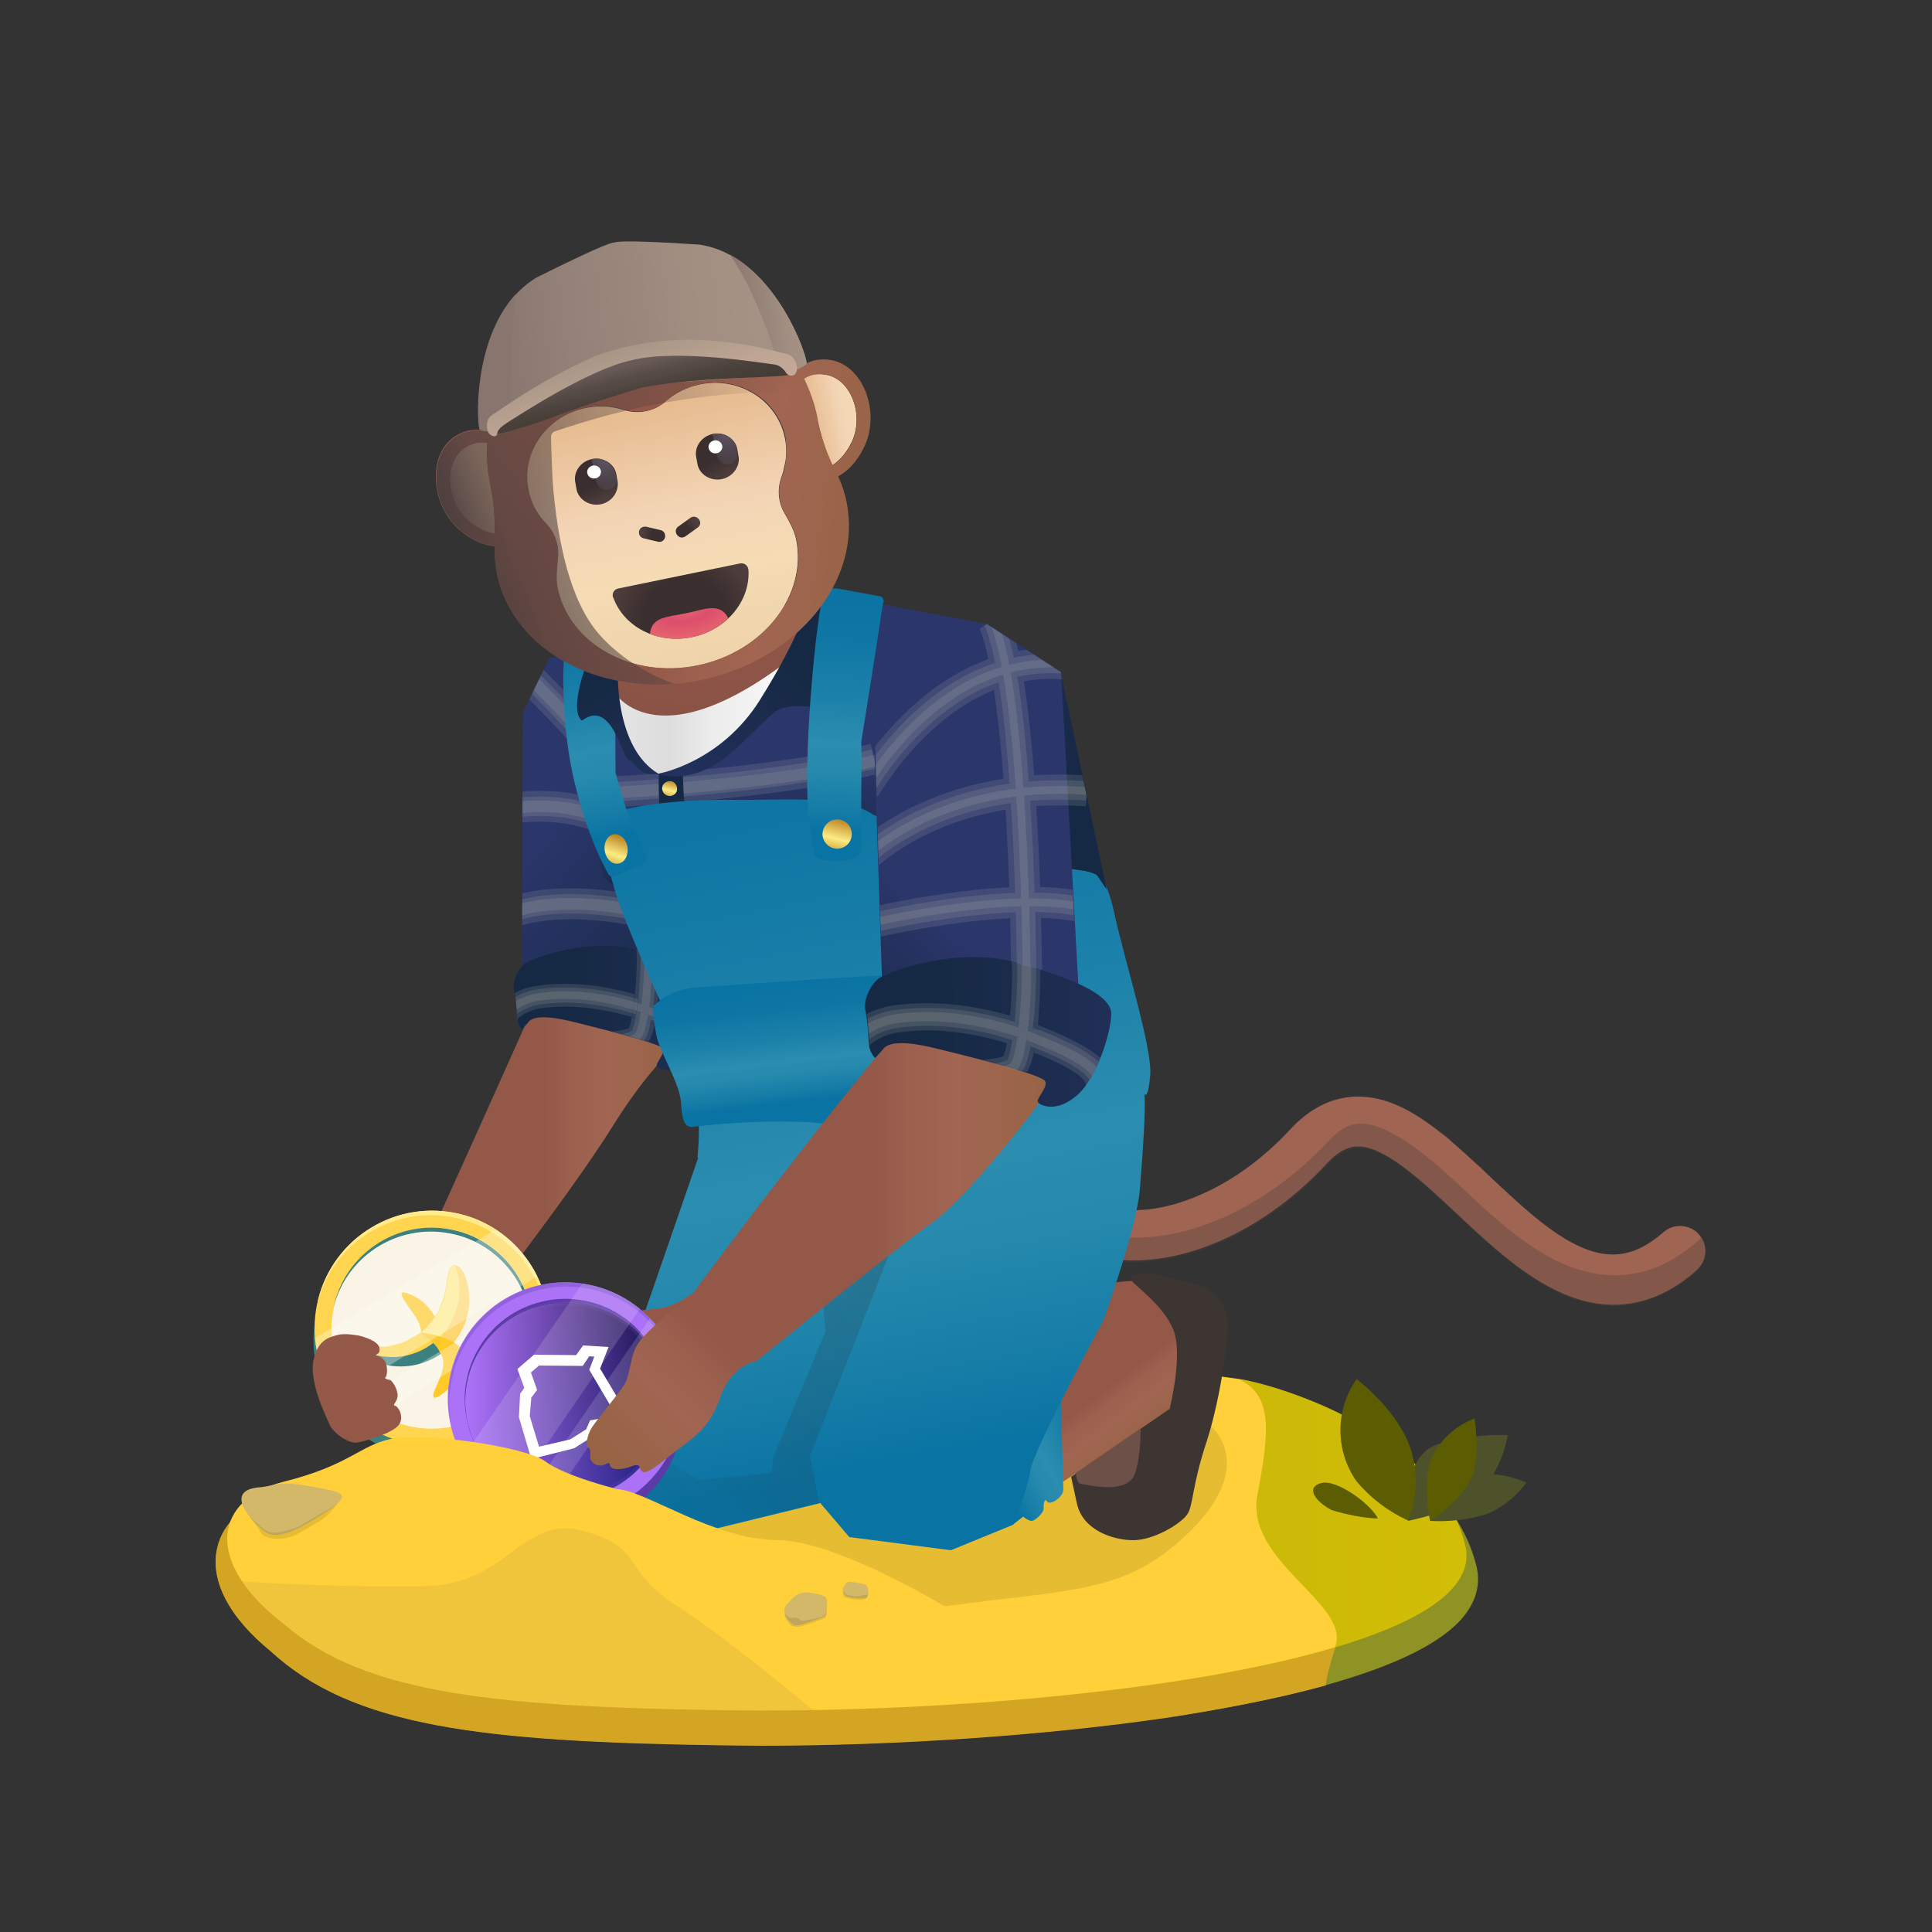 <?xml version="1.0" encoding="utf-8"?>
<!-- Generator: Adobe Illustrator 27.0.0, SVG Export Plug-In . SVG Version: 6.00 Build 0)  -->
<svg version="1.1" id="Capa_1" xmlns="http://www.w3.org/2000/svg" xmlns:xlink="http://www.w3.org/1999/xlink" x="0px" y="0px"
	 viewBox="0 0 500 500" style="enable-background:new 0 0 500 500;" xml:space="preserve">
<rect x="0" y="0" width="500" height="500" fill="#333333" stroke="none"/>
<style type="text/css">
	.st0{fill:url(#SVGID_1_);}
	.st1{opacity:0.15;clip-path:url(#SVGID_00000035511273869969234880000012930932568129003441_);}
	.st2{fill:none;stroke:#C0C1B6;stroke-width:8;stroke-miterlimit:10;}
	.st3{fill:none;stroke:#C0C1B6;stroke-width:5;stroke-miterlimit:10;}
	.st4{fill:none;stroke:#C0C1B6;stroke-width:3;stroke-miterlimit:10;}
	.st5{fill:#8C8914;}
	.st6{fill:#8E9324;}
	.st7{fill:#D3A522;}
	.st8{fill:url(#SVGID_00000072272334009661942980000016386695870156749744_);}
	.st9{fill:#4D522A;}
	.st10{fill:#5C5C02;}
	.st11{fill:#FFD039;}
	.st12{opacity:0.1;enable-background:new    ;}
	.st13{opacity:0.3;enable-background:new    ;}
	.st14{fill:#B2956B;}
	.st15{fill:url(#SVGID_00000043429606769647266640000002660861408160763556_);}
	.st16{fill:#3c817f;}
	.st17{fill:#FFD54F;}
	.st18{fill:#FAF4E6;}
	.st19{fill:#FFCA28;}
	.st20{fill:#AC752C;}
	.st21{fill:#7D551F;}
	.st22{fill:#FFD770;}
	.st23{fill:#FFEA8C;}
	.st24{opacity:0.33;}
	.st25{fill:#FDFBF5;}
	.st26{fill:#9F6552;}
	.st27{opacity:0.35;fill:#4E3F3F;enable-background:new    ;}
	.st28{fill:url(#SVGID_00000158025321088700427400000016998766482280119976_);}
	.st29{opacity:0.15;}
	.st30{fill:#C0C1B6;}
	.st31{fill:url(#SVGID_00000144321794134419748670000012239487032267001527_);}
	.st32{fill:url(#SVGID_00000066494275990448336700000001956190900625708455_);}
	.st33{fill:url(#SVGID_00000097481957916259505940000014704676873686785469_);}
	.st34{fill:url(#SVGID_00000160896664310953207390000015854384538848443288_);}
	.st35{opacity:0.15;fill:none;stroke:#C0C1B6;stroke-width:8;stroke-miterlimit:10;enable-background:new    ;}
	.st36{opacity:0.15;fill:none;stroke:#C0C1B6;stroke-width:5;stroke-miterlimit:10;enable-background:new    ;}
	.st37{opacity:0.15;fill:none;stroke:#C0C1B6;stroke-width:3;stroke-miterlimit:10;enable-background:new    ;}
	.st38{fill:url(#SVGID_00000131350286412016445490000005206768597610775483_);}
	.st39{fill:url(#SVGID_00000160186742820106528830000017179920861096973970_);}
	.st40{fill:url(#SVGID_00000106127016265001740990000006437730466208675973_);}
	.st41{fill:url(#SVGID_00000047772880836277603230000016160941834169921671_);}
	.st42{fill:url(#SVGID_00000150805487256560212960000013969625482942861709_);}
	.st43{fill:url(#SVGID_00000086664081052945405030000010357395970367549604_);}
	.st44{fill:url(#SVGID_00000181781565629275347490000006248330992520858538_);}
	.st45{fill:#3D3532;}
	.st46{fill:#6D5047;}
	.st47{fill:#2B8F5F;}
	.st48{fill:url(#SVGID_00000148662076377438355670000005362924854398115482_);}
	.st49{fill:#828282;}
	.st50{fill:url(#SVGID_00000177448871376696638810000011536429828978775711_);}
	.st51{fill:url(#SVGID_00000134968968930895016220000014327828497821645759_);}
	.st52{fill:url(#SVGID_00000145037834859706133720000002378772455047353510_);}
	.st53{opacity:0.2;fill:url(#SVGID_00000140013449485358855170000007806427064443268764_);enable-background:new    ;}
	.st54{fill:url(#SVGID_00000071528752035515895640000017787528421920296858_);}
	.st55{fill:#5B3CA6;}
	.st56{fill:#AB71F6;}
	.st57{fill:#9262DD;}
	.st58{fill:url(#SVGID_00000158740733358666503040000013729973267261981834_);}
	.st59{fill:url(#SVGID_00000042736311210746265810000006933950068725327550_);}
	.st60{fill:none;stroke:url(#SVGID_00000025439860011961377460000008939930588590394779_);stroke-width:1.19;stroke-opacity:0.12;}
	.st61{fill:#FFFFFF;}
	.st62{fill:url(#SVGID_00000000926653034787067530000011853286686816245897_);}
	.st63{fill:url(#SVGID_00000016036955591248228230000004555104757372813982_);}
	.st64{fill:url(#SVGID_00000114045948754151047360000009562170826023194552_);}
	.st65{fill:url(#SVGID_00000062903059940634485000000008456498472473312694_);}
	.st66{fill:url(#SVGID_00000059995485154457134890000013635501403356096418_);}
	.st67{fill:url(#SVGID_00000000941771845854505140000015459877226356701119_);}
	.st68{fill:url(#SVGID_00000076596873819276318090000003565876437986084251_);}
	.st69{fill:url(#SVGID_00000137104899366995141750000017288407085586779783_);}
	.st70{fill:#A16552;}
	.st71{fill:url(#SVGID_00000062152320049894832650000014548769318286411928_);}
	.st72{fill:url(#SVGID_00000011731006362132638430000006349670154585265085_);}
	.st73{fill:url(#SVGID_00000062179247852604613050000003063330167758612147_);}
	.st74{fill:url(#SVGID_00000158009300767870201350000010194174741875679412_);}
	.st75{fill:url(#SVGID_00000125593106223919451220000000179433307369346459_);}
	.st76{fill:url(#SVGID_00000005957557277704077150000001209648584939736716_);}
	.st77{fill:url(#SVGID_00000090998195279327217850000015474487271229390749_);}
	.st78{fill:url(#SVGID_00000119833844478945630770000014779671323036450999_);}
	.st79{fill:url(#SVGID_00000123428155825482616600000015336176711229820849_);}
	.st80{fill:url(#SVGID_00000120545491106043584820000007944186559047496630_);}
	.st81{fill:url(#SVGID_00000048468071911068210000000007027105084969199519_);}
	.st82{fill:url(#SVGID_00000024720900591745132820000007360304530768265103_);}
	.st83{fill:url(#SVGID_00000031900984392528964030000007303026237830696107_);}
	.st84{fill:url(#SVGID_00000102522117364337025960000000376823871890795150_);}
	.st85{fill:url(#SVGID_00000085960530407632514430000017710652982159532220_);}
	.st86{fill:url(#SVGID_00000010288469977786853690000004523835582230595774_);}
	.st87{fill:url(#SVGID_00000000207935678131335170000001269320362717136784_);}
	.st88{fill:url(#SVGID_00000141416206863484285270000003691155268069841837_);}
	.st89{fill:#D3B86A;}
	.st90{opacity:0.1;fill:#6B5C5C;enable-background:new    ;}
	.st91{opacity:0.15;clip-path:url(#SVGID_00000158030737587800697240000014124858178161234872_);}
	.st92{fill:none;stroke:#C0C1B6;stroke-width:2;stroke-miterlimit:10;}
</style>
<linearGradient id="SVGID_1_" gradientUnits="userSpaceOnUse" x1="214.351" y1="228.92" x2="126.861" y2="304.16" gradientTransform="matrix(1 0 0 -1 0 502)">
	<stop  offset="0.2" style="stop-color:#162944"/>
	<stop  offset="0.54" style="stop-color:#202F57"/>
	<stop  offset="0.82" style="stop-color:#2B366B"/>
</linearGradient>
<path class="st0" d="M146.8,170l-4.5,0.1l-7,14.3l-0.2,65.6l44.3,14.3l-6.7-3.2L146.8,170z"/>
<g>
	<defs>
		<path id="SVGID_00000179641395260503869150000009409679611325953966_" d="M146.8,170l-4.5,0.1l-7,14.3l-0.2,65.6l44.3,14.3
			l-6.7-3.2L146.8,170z"/>
	</defs>
	<clipPath id="SVGID_00000122720771260773815990000016958976829440204459_">
		<use xlink:href="#SVGID_00000179641395260503869150000009409679611325953966_"  style="overflow:visible;"/>
	</clipPath>
	<g style="opacity:0.15;clip-path:url(#SVGID_00000122720771260773815990000016958976829440204459_);">
		<path class="st2" d="M128.8,237.9c0,0,11.9-9,45.7,0"/>
		<path class="st2" d="M128.8,209.9c0,0,19.8-5.5,35.4,6.6"/>
		<path class="st2" d="M136.3,174.6c0,0,16.8,16.8,22.5,24.4"/>
	</g>
	<g style="opacity:0.15;clip-path:url(#SVGID_00000122720771260773815990000016958976829440204459_);">
		<path class="st3" d="M128.8,237.9c0,0,11.9-9,45.7,0"/>
		<path class="st3" d="M128.8,209.9c0,0,19.8-5.5,35.4,6.6"/>
		<path class="st3" d="M136.3,174.6c0,0,16.8,16.8,22.5,24.4"/>
	</g>
	<g style="opacity:0.15;clip-path:url(#SVGID_00000122720771260773815990000016958976829440204459_);">
		<path class="st4" d="M128.8,237.9c0,0,11.9-9,45.7,0"/>
		<path class="st4" d="M128.8,209.9c0,0,19.8-5.5,35.4,6.6"/>
		<path class="st4" d="M136.3,174.6c0,0,16.8,16.8,22.5,24.4"/>
	</g>
</g>
<path class="st5" d="M244.6,335.7c-1.9-11.3-5.7-21.7-12.3-28.7c0,0-7,3.6-10.8,36c-1.6-11.3-2.8-20-2.8-20l-8.4,32.9l-3.5-42.7
	l-1.6,32.9l-5.2-11.2l-3.2,15.5l-22.3-25.1l-3.2,51.2l48.2-5.6l5.9-0.7l7.3-0.8l13.6-1.6l12.1-1.4c0.4-0.6,1.1-0.9,1.8-0.4l0.2,0.1
	h0c4.7-18.1,7.2-39.3-0.5-53.1C259.9,313,254,314.4,244.6,335.7L244.6,335.7z"/>
<path class="st6" d="M382.1,405.3c-7.6-30.8-50.6-43.7-60.8-45.3c-0.6-0.1-56.5-8.4-115.2-7.2c-41.9,0.9-76.1,12.9-98.3,22
	c-3.1,0-5.5,0.2-7.3,0.5c-3.9,0.9-6.5,2.3-9.6,4c-3.9,2.1-8.7,4.7-18.3,7.1c-8.9,2.2-14.9,7.4-16.4,14.2
	c-1.9,8.4,3.1,17.9,13.9,26.7c21.2,19.6,54.6,23.4,117,24.3c3.2,0,6.5,0.1,9.8,0.1c35.5,0,74.2-2.7,105.5-7.3
	c28.8-4.3,65.4-12.3,76.5-26.2C382.1,414.2,383.2,409.8,382.1,405.3L382.1,405.3z"/>
<path class="st7" d="M343.1,436.2c0.3-3.3,2.5-9.8,2.5-9.8l-87.6,0.4l-133.2-31.2l-44.3-11.5c-2.2,0.8-4.8,1.6-7.9,2.4
	c-8.9,2.2-14.9,7.4-16.4,14.2c-1.9,8.4,3.1,17.9,13.9,26.7c21.2,19.5,54.6,23.4,117,24.3c3.2,0,6.5,0.1,9.8,0.1
	c35.5,0,74.2-2.7,105.5-7.3C315.4,442.5,329.9,439.8,343.1,436.2L343.1,436.2z"/>
<linearGradient id="SVGID_00000160889491230040952480000008858533691981458089_" gradientUnits="userSpaceOnUse" x1="60.155" y1="105.771" x2="379.476" y2="105.771" gradientTransform="matrix(1 0 0 -1 0 502)">
	<stop  offset="0" style="stop-color:#ADA10C"/>
	<stop  offset="1" style="stop-color:#D2BE07"/>
</linearGradient>
<path style="fill:url(#SVGID_00000160889491230040952480000008858533691981458089_);" d="M187.1,442.6
	c-64.3-0.9-96.1-5.1-116.2-24.6s-10.3-25.4,14.8-36.4c25-11,66.4-30.6,120.5-31.8c54.1-1.1,107.2,6,114.7,7.1s50.9,12.9,58.3,43
	C386.6,430.1,269,443.8,187.1,442.6L187.1,442.6z"/>
<path class="st9" d="M370.1,393.6c0-5,3.2-9.5,7.9-11.3c5.6-1.5,11.6-1,17,1.4c-2.6,3.6-6.2,6.5-10.4,8.2
	C379.9,393.3,375,393.9,370.1,393.6L370.1,393.6z"/>
<path class="st9" d="M364.4,393.6c0,0-2.3-17.1,8.2-20c5.7-1.7,11.7-2.4,17.6-2.2c0,0-1.9,12.6-10.6,16.9
	C374.8,390.8,369.7,392.5,364.4,393.6L364.4,393.6z"/>
<path class="st10" d="M351.1,356.9c-5.6,7.9-5.6,18.6,0,26.5c3.6,4.3,8.2,7.8,13.3,10.1c2.4-5.8,2.6-12.2,0.8-18.2
	C362,365.1,351.1,356.9,351.1,356.9L351.1,356.9z"/>
<path class="st10" d="M370.1,393.6c0,0-2.7-12,1.4-18.2c2.4-3.8,5.9-6.7,10.1-8.3c0.7,4.4,0.7,8.9,0,13.3
	C379.2,388.1,370.1,393.6,370.1,393.6L370.1,393.6z"/>
<path class="st10" d="M356.6,393c-1.7-3.6-10.5-10.2-14.6-9.2c-4.1,1-1.9,4.6,2.6,7C348.5,392,352.5,392.8,356.6,393z"/>
<path class="st11" d="M325.4,387c3-16.1,4.2-25.6-4.6-30c-5.6-0.9-37.1-5.1-75.5-6.7c-9.3-0.3-18.5-0.5-26.8-0.6
	c-4.1,0-8.3,0-12.4,0.1c-7.9,0.4-31.4,2-46.3,10.1c-18.6,10-28.8,30.2-42.7,36.9c-10.6,5.2-39.1,10.2-45.1,22.2
	c20.1,18.6,52,22.7,115.1,23.6c52.2,0.8,118.9-4.5,158.4-16.3C349.9,415.2,322.2,404.3,325.4,387L325.4,387z"/>
<path class="st12" d="M182.9,357.6c0,0-24.1-0.2-34.5,12.3c-10.3,12.4-19,16.8-14.8,31.2c4.1,14.4,48.1,24.7,94.2,17.1
	c46.1-7.6,60.3-3.8,78.2-20c17.9-16.2,11.3-27.6,4.3-31.4c-7-3.8-26.6-8-49-6.8S182.9,357.6,182.9,357.6L182.9,357.6z"/>
<path class="st13" d="M85.2,382.6c0,0,2.5-0.6,4.4,0.6s0.4,1.6,2.4,1.7s3.7-0.5,5.9,0c2.2,0.5,4.4,0.8,6,0.5s3.1,0.6,4.4-1
	c1.3-1.6,2.3-4.2,3.3-5s2.9-2,4.1-2.3c1.2-0.3,5.3-3,6-3.3c0.8-0.2,3.4-1.8,3.5-2c0.2-0.2-0.3,1.2-1.6,2.1c-1.3,0.9-3.5,1.5-3.9,1.8
	c-0.3,0.3-4.2,2.5-4.8,3.2c-0.6,0.7-2.9,2.8-3.6,3.7s-3.3,3.7-4.1,4c-0.8,0.3-2.6,0.1-4,0.4c-1.4,0.3-3.5,1.2-4.5,1.7
	c-1,0.5-4.8,0.1-6.2,0.5c-1.4,0.4-5.4,0.3-5.9-1.1C86.1,386.6,84.7,383,85.2,382.6L85.2,382.6z"/>
<path class="st14" d="M117.3,412.4c3.7-0.3,4.6-1.8,12.7-0.3c8.1,1.5,12,1.7,4.5,6.6c-7.5,4.9-12.9,7.5-15.9,5.2
	C115.6,421.7,107.4,413.1,117.3,412.4L117.3,412.4z"/>
<path class="st12" d="M114.4,419.7c0,0,2.5,2.3,3.3,3c0.8,0.6,1.4,1.3,3.3,1.4c1.9,0.1,5.4-1,6.4-1.5c1-0.6,10.2-6,10.2-6
	s-2.3,2.7-3.7,3.8s-6.9,4.3-8.5,4.8c-1.6,0.5-3.3,0.7-5.2,0.4s-2.6-1.3-2.9-2C117,422.9,114.4,419.7,114.4,419.7L114.4,419.7z"/>
<path class="st14" d="M301.6,372.6c0.6-0.8,0.5-1.9,2.9-1.5c2.3,0.4,3.3,0.5,3.5,1.5s0.5,2.5-0.9,2.7c-1.4,0.1-4.2-0.1-4.8-0.6
	C301.7,374.2,301.3,373,301.6,372.6L301.6,372.6z"/>
<path class="st14" d="M290.3,364.5c0.8-0.7,2.3-3.3,5.8-2.6s4.3,1,4.2,2.3s0.5,3.6-1.2,4.1c-1.6,0.5-6.1,2.4-7.2,2
	C290.8,369.8,287.7,366.8,290.3,364.5L290.3,364.5z"/>
<path class="st12" d="M301.5,373.3c0-0.2,0.5,1,1.1,1.1s1.7,0.5,2.7,0.4c1,0,1.6-0.4,2-0.4s0.6-0.1,0.6,0c0,0,0.1,0.4-0.1,0.7
	c-0.2,0.3-0.5,0.4-1.1,0.6c-0.5,0.2-1.7-0.1-2.1-0.1c-0.5,0-1.7-0.3-2.4-0.5C301.7,374.8,301.5,373.6,301.5,373.3L301.5,373.3z"/>
<path class="st12" d="M289.4,367.3c0,0,0.9,0.9,1.5,1.1c0.6,0.2,0.5-0.3,1.6,0c1.1,0.3,0.4,0.8,1.8,0.7c1.5-0.1,3.9-0.7,4.4-0.9
	c0.5-0.2,1.4-0.8,1.5-1.5c0.1-0.7,0.1,0.9-0.1,1.4s-1.9,0.9-2.3,1.1c-0.5,0.3-3.2,1-3.8,1.3s-2.2,0.2-2.8,0
	c-0.5-0.2-1.7-2.1-1.8-2.5C289.4,367.5,289.4,367.3,289.4,367.3L289.4,367.3z"/>
<linearGradient id="SVGID_00000177453471712308751770000018268692462562910848_" gradientUnits="userSpaceOnUse" x1="104.653" y1="205.295" x2="176.842" y2="205.295" gradientTransform="matrix(1 0 0 -1 0 502)">
	<stop  offset="0.12" style="stop-color:#935848"/>
	<stop  offset="0.5" style="stop-color:#935848"/>
	<stop  offset="0.6" style="stop-color:#9B604E"/>
	<stop  offset="0.73" style="stop-color:#A16552"/>
	<stop  offset="1" style="stop-color:#966444"/>
</linearGradient>
<path style="fill:url(#SVGID_00000177453471712308751770000018268692462562910848_);" d="M141.8,252.1c0,0-30.2,67.8-36,79.6
	c-5.8,11.9,12,15.4,12,15.4s28.3-35.7,40.8-55.7c12.5-20,17.3-18.8,18.2-27.1c0.9-8.4-7.9-17.2-12.2-17.9
	C160.3,245.6,141.8,252.2,141.8,252.1L141.8,252.1z"/>
<path class="st16" d="M139.9,354.2c-4,16-20.1,25.7-36.1,21.8c-0.8-0.2-1.7-0.5-2.5-0.7C86.8,370.3,78.3,355,82,339.8
	c4-16,20.2-25.7,36.1-21.8c3.4,0.8,6.6,2.3,9.5,4.2C137.8,329.1,143,341.7,139.9,354.2L139.9,354.2z"/>
<path class="st17" d="M141.3,351c-4,16.3-20.5,26.2-36.8,22.2c-0.9-0.2-1.7-0.5-2.5-0.7c-14.8-5-23.5-20.6-19.7-36.1
	c4-16.3,20.5-26.2,36.8-22.2c3.5,0.9,6.8,2.3,9.7,4.3C139.1,325.5,144.4,338.3,141.3,351z"/>
<path class="st18" d="M137,350c-3.5,13.9-17.6,22.4-31.5,19c-0.7-0.2-1.4-0.4-2.1-0.6c-12.6-4.3-20.1-17.6-16.8-30.9
	c3.5-13.9,17.6-22.4,31.5-19c3,0.7,5.8,2,8.3,3.7C135.1,328.1,139.7,339.1,137,350z"/>
<path class="st19" d="M108.9,346.4c0,0,0.9-2.6-1.9-6.4c-3.9-5.4-4.2-6.5-0.3-4.8c3.9,1.7,6,5.8,6,5.8"/>
<path class="st20" d="M98.5,351.7l0.3-1.8l-3.4-0.6c-0.4-0.1-0.7,0.2-0.8,0.5l-0.1,0.5c-0.1,0.4,0.2,0.7,0.5,0.8L98.5,351.7z"/>
<path class="st21" d="M98.5,351.7l0.2-0.9l-4.1-0.7l0,0.2c-0.1,0.4,0.2,0.7,0.5,0.8L98.5,351.7L98.5,351.7z"/>
<path class="st16" d="M114.9,349.5c-0.4-0.8-1-1.5-1.6-2.1c-0.6-0.6-1.3-1.2-2-1.7c-0.6-0.5-1.1-1-1.8-1.3c0,0-0.1,0.1-0.1,0.1
	c0,0-0.1,0.1-0.1,0.1c-0.1,0.1-0.2,0.2-0.3,0.3c0,0,0,0,0,0c0,0-0.1,0.1-0.1,0.1c-0.1,0-0.1,0.1-0.2,0.1c-0.1,0.1-0.2,0.2-0.3,0.2
	c-0.3,0.2-0.7,0.5-1,0.7c-0.1,0-0.1,0.1-0.2,0.1c-0.1,0.1-0.2,0.1-0.3,0.2c-0.1,0-0.1,0.1-0.2,0.1c-0.1,0-0.1,0.1-0.2,0.1
	c0,0,0,0,0,0c-0.1,0.1-0.2,0.1-0.3,0.2c0,0,0,0-0.1,0c0,0-0.1,0-0.1,0.1l-0.1,0.1c-0.1,0.1-0.2,0.1-0.3,0.2
	c-0.2,0.1-0.3,0.1-0.5,0.2c-0.1,0-0.2,0.1-0.4,0.2c0,0-0.1,0-0.1,0c-0.1,0-0.2,0.1-0.3,0.1c-0.2,0.1-0.3,0.1-0.5,0.2
	c-0.3,0.1-0.7,0.2-1.1,0.3c-0.7,0.2-1.3,0.3-2,0.4c-0.3,0.1-0.6,0.1-0.9,0.1c-0.2,0-0.3,0-0.5,0c-0.1,0-0.3,0-0.4,0
	c-0.2,0-0.3,0-0.5,0c0,0,0,0-0.1,0c0,0-0.1,0-0.1,0c0,0,0,0,0,0c0,0,0,0-0.1,0c-0.4,0.1-0.8,0.4-1.1,0.8c0,0,0,0,0,0
	c-0.2,0.2-0.3,0.5-0.3,0.8c0,0.2,0,0.3,0,0.5c0,0.1,0,0.2,0,0.4c0.1,0.4,0.4,0.8,0.7,1c0.7,0.6,1.7,0.9,2.3,1.1
	c5.4,1.2,11.1-0.1,15.4-3.6C115,349.8,115,349.7,114.9,349.5L114.9,349.5z"/>
<path class="st17" d="M111.3,345.7c-0.6-0.5-1.1-1-1.8-1.3c0,0-0.1,0.1-0.1,0.1c0,0-0.1,0.1-0.1,0.1s-0.1,0.1-0.1,0.1
	c-0.1,0-0.1,0.1-0.2,0.1c0,0,0,0,0,0c0,0-0.1,0.1-0.1,0.1c-0.1,0-0.1,0.1-0.2,0.1s-0.1,0.1-0.2,0.1c0,0-0.1,0.1-0.2,0.1
	c-0.1,0.1-0.2,0.1-0.3,0.2c0,0,0,0-0.1,0c0,0-0.1,0.1-0.1,0.1c-0.1,0.1-0.2,0.1-0.3,0.2c-0.1,0-0.1,0.1-0.2,0.1
	c-0.1,0-0.1,0.1-0.2,0.1c-0.1,0.1-0.2,0.1-0.3,0.2c-0.1,0-0.1,0.1-0.2,0.1c-0.1,0-0.1,0.1-0.2,0.1c0,0,0,0,0,0
	c-0.1,0.1-0.2,0.1-0.3,0.2c0,0-0.1,0-0.1,0l-0.1,0.1l-0.1,0.1c-0.1,0-0.2,0.1-0.3,0.2c-0.1,0-0.2,0.1-0.3,0.1
	c-0.1,0-0.1,0.1-0.2,0.1c-0.1,0-0.2,0.1-0.4,0.2c0,0-0.1,0-0.1,0c-0.1,0-0.2,0.1-0.3,0.1c-0.1,0-0.2,0.1-0.2,0.1
	c-0.1,0-0.2,0.1-0.3,0.1c-0.1,0-0.2,0.1-0.4,0.1l-0.2,0.1c-0.2,0.1-0.3,0.1-0.5,0.1c-0.1,0-0.2,0.1-0.3,0.1c-0.2,0-0.3,0.1-0.5,0.1
	c-0.1,0-0.2,0-0.3,0.1c-0.2,0-0.3,0.1-0.5,0.1c-0.1,0-0.2,0-0.3,0.1c-0.2,0-0.4,0.1-0.6,0.1l-0.2,0c0,0-0.1,0-0.1,0
	c-0.2,0-0.3,0-0.4,0c-0.1,0-0.3,0-0.4,0c-0.2,0-0.3,0-0.5,0c0,0-0.1,0-0.1,0c0,0,0,0-0.1,0c0,0,0,0-0.1,0c0,0,0,0,0,0
	c-0.4,0.1-0.8,0.4-1.1,0.8c0,0,0,0,0,0c-0.2,0.2-0.3,0.5-0.3,0.8c0,0.2-0.1,0.4,0,0.5h0c1.6,0.4,3.2,0.6,4.8,0.6c0.2,0,0.4,0,0.7,0
	c3.9-0.2,7.6-1.7,10.5-4.2c0.1-0.1,0.2-0.2,0.3-0.3C112.4,346.6,111.9,346.2,111.3,345.7L111.3,345.7z"/>
<path class="st22" d="M115.7,349.3l-3.1-2l-3.7-2.4c0,0,0,0,0,0c0.1,0,0.1-0.1,0.2-0.1c0.1,0,0.1-0.1,0.1-0.1c0,0,0.1-0.1,0.1-0.1
	c0.1-0.1,0.2-0.2,0.3-0.3c0.1-0.1,0.2-0.1,0.2-0.2c0.1-0.1,0.3-0.3,0.4-0.4c0,0,0.1-0.1,0.1-0.1c0,0,0,0,0,0
	c0.1-0.1,0.2-0.2,0.2-0.3c0.1-0.1,0.2-0.2,0.3-0.3c0.1-0.1,0.2-0.2,0.3-0.3c0.1-0.1,0.2-0.2,0.2-0.3c0.1-0.1,0.2-0.2,0.2-0.3
	c0,0,0.1-0.1,0.1-0.1c0.1-0.1,0.1-0.1,0.2-0.2h0c0.1-0.1,0.2-0.2,0.2-0.3c0,0,0,0,0.1-0.1l0-0.1c0-0.1,0.1-0.1,0.2-0.2
	c0-0.1,0.1-0.1,0.1-0.2c0-0.1,0.1-0.1,0.1-0.2l0,0c0,0,0.1-0.1,0.1-0.1c0,0,0.1-0.1,0.1-0.1c0.2-0.2,0.3-0.5,0.5-0.8
	c0.1-0.1,0.2-0.3,0.2-0.4c0.1-0.2,0.2-0.4,0.3-0.6l0-0.1c0,0,0,0,0-0.1c0.1-0.2,0.2-0.4,0.3-0.7c0-0.1,0.1-0.2,0.1-0.2
	c0-0.1,0.1-0.1,0.1-0.2c0-0.1,0.1-0.2,0.1-0.3c0-0.1,0-0.1,0.1-0.2c0-0.1,0.1-0.2,0.1-0.3c0-0.1,0.1-0.2,0.1-0.3
	c0.1-0.2,0.1-0.3,0.2-0.5c0-0.1,0.1-0.2,0.1-0.3l0-0.1c0,0,0-0.1,0-0.1c0-0.1,0-0.1,0.1-0.2l0-0.2c0.1-0.2,0.1-0.5,0.2-0.7v0
	c0-0.2,0.1-0.5,0.1-0.7c0.2-0.9,0.4-3.2,0.9-4.7c0.2-0.7,0.6-1.2,1-1.3c0,0,0.1,0,0.2-0.1c0.1,0,0.1,0,0.2,0c0.5,0,1,0.3,1.4,0.7
	c0.8,0.7,1.3,1.8,1.3,1.9C122.9,336.8,121,344.5,115.7,349.3L115.7,349.3z"/>
<path class="st23" d="M112.6,347.3c4.1-3.5,6.6-8.9,6.3-14.7c-0.1-1.4-0.3-2.8-0.8-4.2c-0.1-0.2-0.1-0.4-0.2-0.6
	c0-0.1-0.1-0.2-0.1-0.4c-0.1,0-0.1,0-0.2,0s-0.1,0-0.2,0c-0.4,0.2-0.8,0.7-1,1.4c-0.6,1.5-0.7,3.7-0.9,4.6c0,0.2-0.1,0.5-0.1,0.7v0
	c-0.1,0.2-0.1,0.5-0.2,0.7l0,0.1l0,0.1c0,0.1,0,0.1,0,0.2c0,0,0,0.1,0,0.1l0,0.1c0,0.1,0,0.2-0.1,0.3c-0.1,0.2-0.1,0.3-0.2,0.5
	c0,0.1-0.1,0.2-0.1,0.3c0,0.1-0.1,0.2-0.1,0.3c0,0,0,0.1-0.1,0.2c0,0.1-0.1,0.2-0.1,0.3c0,0.1-0.1,0.2-0.1,0.2s-0.1,0.2-0.1,0.2
	c-0.1,0.2-0.2,0.5-0.3,0.7c0,0,0,0,0,0l0,0.1c-0.1,0.2-0.2,0.4-0.3,0.6c-0.1,0.1-0.1,0.3-0.2,0.4c-0.2,0.3-0.3,0.5-0.5,0.8
	c0,0-0.1,0.1-0.1,0.1c0,0-0.1,0.1-0.1,0.1l0,0c0,0.1-0.1,0.1-0.1,0.2s-0.1,0.1-0.1,0.2c0,0.1-0.1,0.1-0.1,0.2l0,0.1
	c0,0,0,0.1-0.1,0.1c-0.1,0.1-0.2,0.2-0.2,0.3c0,0,0,0,0,0c0,0.1-0.1,0.1-0.2,0.2c0,0-0.1,0.1-0.1,0.1c-0.1,0.1-0.2,0.2-0.2,0.3
	c-0.1,0.1-0.2,0.2-0.2,0.3c-0.1,0.1-0.2,0.2-0.3,0.3c-0.1,0.1-0.2,0.2-0.3,0.3c-0.1,0.1-0.2,0.2-0.2,0.3c0,0,0,0,0,0
	c0,0-0.1,0.1-0.2,0.1c-0.1,0.1-0.3,0.3-0.4,0.4c-0.1,0.1-0.1,0.1-0.2,0.2c-0.1,0.1-0.2,0.2-0.4,0.3c0,0-0.1,0.1-0.1,0.1
	c0,0-0.1,0.1-0.1,0.1c-0.1,0-0.1,0.1-0.2,0.1c0,0,0,0,0,0L112.6,347.3L112.6,347.3z"/>
<path class="st19" d="M108.9,344.9c0,0,3.3,2.3,4.4,4.1c1.7,2.8,2.4,3.8-0.6,10.3c-0.1,0.2-0.2,0.5-0.3,0.7c-0.4,1.1-1.2,4,4.9-1.6
	c7.4-6.7,0.3-10.9,0.3-10.9C114.9,346,112,345.2,108.9,344.9L108.9,344.9z"/>
<path class="st23" d="M118.8,315.4c3.5,0.9,6.8,2.3,9.7,4.3c10.1,6.8,15.4,19.3,12.6,31.8c0.1-0.2,0.1-0.4,0.1-0.5
	c3.1-12.7-2.2-25.5-12.4-32.5c-3-2-6.2-3.5-9.7-4.3c-16.3-4-32.7,5.9-36.8,22.2c-0.1,0.2-0.1,0.4-0.1,0.6
	C86.4,321,102.7,311.4,118.8,315.4z"/>
<path class="st16" d="M117.8,319.5c3,0.7,5.8,2,8.3,3.7c8.6,5.8,13.2,16.6,10.8,27.3c0-0.2,0.1-0.3,0.1-0.5
	c2.7-10.9-1.9-21.9-10.7-27.8c-2.5-1.7-5.3-3-8.3-3.7c-13.9-3.5-28,5-31.5,19c0,0.2-0.1,0.3-0.1,0.5
	C90.1,324.3,104,316.1,117.8,319.5L117.8,319.5z"/>
<g class="st24">
	<path class="st25" d="M140.5,333.7l-50.9,30.7c1.4,1.5,2.9,2.8,4.5,4l47.8-28.8C141.6,337.6,141.1,335.6,140.5,333.7z"/>
	<path class="st25" d="M128.8,318.6c-0.2-0.1-0.4-0.3-0.6-0.4l-46.7,28.1c0.5,5.6,2.5,10.8,5.7,15.2l51.9-31.2
		C136.7,325.6,133.2,321.5,128.8,318.6z"/>
</g>
<path class="st26" d="M429.9,334.9c3.2-1.5,6.2-3.5,9.2-6.2c2.7-2.4,3-6.5,0.6-9.2c-2.4-2.7-6.5-3-9.2-0.6c-7,6.1-13.4,7.3-21.2,3.9
	c-7.9-3.4-15.9-11-23.7-18.3c-11.5-10.8-22.4-21.1-34.8-20.7c-6.1,0.2-11.8,3-16.8,8.4c-7.6,8.2-16.4,14.4-25.5,17.9
	c-8.7,3.4-16.8,4-23.5,1.8c-13-4.3-17.3-18.4-18.6-29.4c-0.4-3.6-3.6-6.1-7.2-5.7c-3.6,0.4-6.1,3.6-5.7,7.2
	c1.2,10.7,4.3,19.6,9.1,26.5c4.7,6.7,10.9,11.4,18.3,13.8c9.6,3.1,20.8,2.4,32.3-2.1c10.9-4.2,21.4-11.6,30.3-21.2
	c2.6-2.8,5.1-4.2,7.7-4.3c7-0.2,16.4,8.6,25.5,17.1c8.6,8.1,17.5,16.4,27.4,20.8C413,338.6,421.7,338.7,429.9,334.9L429.9,334.9z"/>
<path class="st26" d="M315.1,307c0.9-0.5,1.8-1,2.6-1.5C316.9,306,316,306.5,315.1,307z"/>
<path class="st26" d="M261.6,277c0.4,0.1,0.8,0.3,1.2,0.5C262.5,277.3,262.1,277.1,261.6,277z"/>
<path class="st26" d="M259.1,276.8c0.7-0.1,1.3,0,2,0.1C260.4,276.8,259.7,276.7,259.1,276.8c-0.4,0-0.7,0.1-1.1,0.2
	C258.4,276.9,258.7,276.9,259.1,276.8z"/>
<path class="st26" d="M333.9,292.2c0.6-0.7,1.3-1.3,1.9-1.9C335.2,290.9,334.6,291.5,333.9,292.2c-3.8,4.1-7.9,7.7-12.2,10.7
	C326,299.9,330.1,296.3,333.9,292.2z"/>
<path class="st26" d="M255.8,278.1c-0.3,0.2-0.5,0.4-0.8,0.7C255.3,278.6,255.6,278.4,255.8,278.1z"/>
<path class="st26" d="M253.3,282.9c0-0.3,0.1-0.6,0.1-0.9c0,0,0-0.1,0-0.1C253.4,282.2,253.4,282.5,253.3,282.9L253.3,282.9z"/>
<path class="st26" d="M255.9,278c0.3-0.2,0.5-0.4,0.8-0.5C256.5,277.7,256.2,277.9,255.9,278L255.9,278z"/>
<path class="st26" d="M256.9,277.5c0.3-0.2,0.6-0.3,0.9-0.4C257.5,277.2,257.2,277.3,256.9,277.5z"/>
<path class="st26" d="M418.9,324.6c-0.4,0-0.9,0.1-1.3,0.1C418.1,324.7,418.5,324.6,418.9,324.6z"/>
<path class="st26" d="M253.8,280.7c-0.1,0.3-0.2,0.6-0.3,1c0,0,0-0.1,0-0.1c0.1-0.2,0.1-0.5,0.2-0.7
	C253.8,280.9,253.8,280.8,253.8,280.7z"/>
<path class="st26" d="M418.9,324.6c1.3-0.1,2.6-0.4,3.9-0.9C421.5,324.2,420.2,324.5,418.9,324.6z"/>
<path class="st26" d="M385.7,304.5L385.7,304.5c-1.5-1.4-3-2.8-4.4-4.1C382.7,301.8,384.1,303.1,385.7,304.5L385.7,304.5z"/>
<path class="st26" d="M388.4,307.1c0.5,0.5,1,1,1.6,1.5C389.5,308.1,388.9,307.6,388.4,307.1z"/>
<path class="st26" d="M367.4,289.2c1.1,0.7,2.1,1.4,3.2,2.2C369.5,290.6,368.5,289.9,367.4,289.2z"/>
<path class="st26" d="M360.9,285.7c-2.9-1.2-5.9-1.9-9-2C355,283.8,358,284.5,360.9,285.7z"/>
<path class="st26" d="M360.9,285.7c1.8,0.8,3.6,1.7,5.4,2.8C364.5,287.4,362.7,286.5,360.9,285.7z"/>
<path class="st26" d="M372.8,293c1.1,0.8,2.1,1.7,3.2,2.6C374.9,294.8,373.8,293.9,372.8,293z"/>
<path class="st26" d="M441.2,324.8c0,0.1,0,0.3-0.1,0.4c0,0.1,0,0.2-0.1,0.3C441.2,325.2,441.2,325,441.2,324.8L441.2,324.8z"/>
<path class="st26" d="M441.1,325.4C441.1,325.4,441.1,325.5,441.1,325.4C441.1,325.5,441.1,325.5,441.1,325.4
	C441.1,325.5,441.1,325.5,441.1,325.4L441.1,325.4z"/>
<path class="st26" d="M441.3,324c0,0.1,0,0.2,0,0.2c0,0.1,0,0.1,0,0.2C441.3,324.3,441.3,324.2,441.3,324L441.3,324z"/>
<path class="st26" d="M254.4,279.7c0.2-0.3,0.4-0.6,0.7-0.8C254.8,279.1,254.6,279.4,254.4,279.7z"/>
<path class="st27" d="M440.9,326.2c0.1-0.2,0.2-0.5,0.2-0.7c0-0.1,0-0.2,0.1-0.3c0-0.2,0.1-0.3,0.1-0.5c0-0.1,0-0.3,0-0.4
	c0-0.1,0-0.3,0-0.4c0-0.1,0-0.3,0-0.4c0-0.1,0-0.2,0-0.4c0-0.2,0-0.3-0.1-0.5c0-0.1-0.1-0.2-0.1-0.3c0-0.2-0.1-0.3-0.1-0.5
	c0-0.1-0.1-0.2-0.1-0.3c-0.1-0.2-0.1-0.3-0.2-0.5c0-0.1-0.1-0.2-0.1-0.3c-0.1-0.2-0.2-0.3-0.3-0.5c-0.2,0.3-0.5,0.5-0.7,0.8
	c-3,2.6-6.1,4.7-9.2,6.2c-8.2,3.8-16.8,3.8-25.8-0.1c-9.9-4.3-18.8-12.7-27.4-20.8c-9.1-8.5-18.5-15.8-25.5-15.5
	c-2.6,0.1-5.1,1.5-7.7,4.3c-8.9,9.6-19.4,16.9-30.3,21.2c-11.5,4.5-22.7,5.2-32.3,2.1c-7.5-2.5-13.7-7.1-18.3-13.8
	c-4.2-6.1-7.1-15.3-8.5-24.4c-0.1,0.2-0.3,0.4-0.4,0.7c0,0.1-0.1,0.2-0.1,0.3c-0.1,0.2-0.2,0.5-0.2,0.7c0,0.1,0,0.2-0.1,0.3
	c-0.1,0.3-0.1,0.6-0.1,1c0,0.4,0,0.8,0,1.2c1.2,10.7,4.3,19.6,9.1,26.5c4.7,6.7,10.9,11.4,18.3,13.8c9.6,3.2,20.8,2.4,32.3-2.1
	c10.9-4.2,21.4-11.6,30.3-21.2c2.6-2.8,5.1-4.2,7.7-4.3c7-0.2,16.4,8.6,25.5,17.1c8.6,8.1,17.5,16.4,27.4,20.8
	c9,3.9,17.6,4,25.8,0.1c3.1-1.5,6.2-3.5,9.2-6.2C439.9,328,440.5,327.1,440.9,326.2L440.9,326.2z"/>
<path class="st26" d="M440.9,326.2c0.1-0.2,0.2-0.4,0.2-0.6C441,325.8,440.9,326,440.9,326.2z"/>
<path class="st26" d="M441.3,322.9c0,0,0,0.1,0,0.2c0,0,0,0.1,0,0.1C441.3,323,441.3,322.9,441.3,322.9L441.3,322.9z"/>
<path class="st26" d="M441.3,323.2c0,0.1,0,0.1,0,0.2c0,0.1,0,0.2,0,0.3C441.3,323.5,441.3,323.4,441.3,323.2L441.3,323.2z"/>
<path class="st26" d="M440.4,320.4c0.1,0.1,0.1,0.2,0.2,0.3c0,0.1,0.1,0.1,0.1,0.2C440.5,320.7,440.5,320.5,440.4,320.4L440.4,320.4
	z"/>
<path class="st26" d="M440.2,320.2c-0.1-0.2-0.3-0.4-0.5-0.7c-0.6-0.7-1.3-1.2-2-1.6c0.8,0.4,1.5,0.9,2,1.6
	C439.9,319.7,440,319.9,440.2,320.2L440.2,320.2z"/>
<path class="st26" d="M440.7,321.1c0.1,0.1,0.1,0.2,0.1,0.3c0,0.1,0.1,0.1,0.1,0.2C440.9,321.4,440.8,321.3,440.7,321.1L440.7,321.1
	z"/>
<path class="st26" d="M253.9,280.6c0.1-0.2,0.2-0.5,0.4-0.7v0c0.1-0.1,0.1-0.2,0.1-0.3C254.2,280,254,280.3,253.9,280.6L253.9,280.6
	z"/>
<path class="st26" d="M440.6,320.9L440.6,320.9C440.6,320.9,440.7,321,440.6,320.9C440.7,321,440.7,320.9,440.6,320.9z"/>
<path class="st26" d="M441,321.6c0,0,0,0.1,0,0.1c0,0,0,0.1,0,0.1C441,321.8,441,321.7,441,321.6z"/>
<path class="st26" d="M441.2,322.7c0-0.2-0.1-0.4-0.1-0.6c0,0.1,0,0.1,0,0.2c0,0.1,0.1,0.2,0.1,0.3
	C441.2,322.6,441.2,322.6,441.2,322.7z"/>
<linearGradient id="SVGID_00000026868766958538256790000006663951654637139624_" gradientUnits="userSpaceOnUse" x1="127.4" y1="240.765" x2="236.83" y2="242.035" gradientTransform="matrix(1 0 0 -1 0 502)">
	<stop  offset="0.2" style="stop-color:#162944"/>
	<stop  offset="0.54" style="stop-color:#202F57"/>
	<stop  offset="0.82" style="stop-color:#2B366B"/>
</linearGradient>
<path style="fill:url(#SVGID_00000026868766958538256790000006663951654637139624_);" d="M165.9,246c-13.2-3.7-28.3,2-30.1,3.4
	s-3.3,4.7-2.8,6.9c0.5,2.3,0.8,7.6,0.8,7.6s0.5,1.9,1.3,2.5l1.6-1.8c0.7-1.1,3-2.2,11-0.3c12.7,3.1,22.9,5.9,23.8,7
	c0.9,1.1-1.9,3.8-1.5,4.6c0.4,0.8,4,2.4,8.4-1.4c4.3-3.8,7.3-13.6,7.4-17.4C186,253.2,179.1,249.7,165.9,246L165.9,246z"/>
<g class="st29">
	<path class="st30" d="M168.7,265c-1.8-0.7-3.5-1.3-5.2-1.8c-0.2,1.3-0.5,2.3-0.7,2.9c-0.8,0.4-2.6,0.7-4.4,0.8
		c3.8,1,7.1,1.9,9.4,2.7c0.5-0.7,1.1-2,1.6-4.4C169.1,265.2,168.9,265.1,168.7,265z"/>
	<path class="st30" d="M170.2,259.3c0.1-0.7,0.1-1.5,0.2-2.3c0.2-2.7,0.4-6.7,0.4-9.6c-1.5-0.5-3.1-1-4.8-1.4
		c-0.4-0.1-0.9-0.2-1.3-0.3c0.2,1.8,0.1,7-0.4,11.7C166.2,257.9,168.2,258.6,170.2,259.3L170.2,259.3z"/>
	<path class="st30" d="M170.2,259.3c-0.2,2.5-0.6,4.4-0.9,5.9c7.1,2.8,10.9,5.2,11.2,6.9c0,0,0,0.1,0,0.1c1.2-1.7,2.3-3.8,3.1-5.9
		c-2.1-1.9-5.9-4.1-12.6-6.7C170.7,259.5,170.4,259.4,170.2,259.3L170.2,259.3z"/>
	<path class="st30" d="M139.6,261c7.3-1.1,15.4-0.3,23.9,2.2c0.3-1.6,0.5-3.7,0.7-5.9c-9-2.6-17.8-3.4-25.7-2.1
		c-1.8,0.3-3.7,0.9-5.3,1.8c0.4,2.5,0.6,6.9,0.6,6.9s0.1,0.2,0.2,0.5c0-0.3,0-0.6,0-0.8C134.6,263,137,261.4,139.6,261L139.6,261z"
		/>
	<path class="st30" d="M170.2,259.3c-2-0.8-4-1.4-5.9-2c-0.2,2.2-0.4,4.2-0.7,5.9c1.7,0.5,3.5,1.1,5.2,1.8c0.2,0.1,0.4,0.1,0.6,0.2
		C169.6,263.8,169.9,261.8,170.2,259.3L170.2,259.3z"/>
</g>
<g class="st29">
	<path class="st30" d="M164.6,262.6c-0.3,2-0.7,3.6-1.1,4.2c-0.6,0.4-1.6,0.6-2.7,0.8c2.3,0.6,4.2,1.2,5.9,1.7
		c0.5-0.6,1.2-2,1.8-5.4C167.2,263.4,165.9,263,164.6,262.6L164.6,262.6z"/>
	<path class="st30" d="M169.1,260c0.1-0.9,0.2-1.9,0.3-3c0.3-3.3,0.4-7.1,0.4-9.9c-1.2-0.4-2.5-0.8-3.8-1.1c-0.1,0-0.2,0-0.3-0.1
		c0.2,2.4,0,7.9-0.5,12.7C166.5,259,167.8,259.5,169.1,260L169.1,260z"/>
	<path class="st30" d="M169.1,260c-0.2,1.5-0.4,2.9-0.6,3.9c0.2,0.1,0.4,0.1,0.6,0.2c9.2,3.6,11.5,5.8,12.1,7.1
		c0.7-1.2,1.4-2.5,2-3.9c-1.9-1.9-5.6-4-12.6-6.8C170.1,260.3,169.6,260.2,169.1,260L169.1,260z"/>
	<path class="st30" d="M139.4,260c7.7-1.2,16.3-0.3,25.2,2.5c0.2-1.2,0.4-2.5,0.5-3.9c-9.3-2.9-18.3-3.7-26.4-2.5
		c-1.8,0.3-3.7,1-5.3,1.9c0.2,1.5,0.3,3.2,0.4,4.4C134.9,261.6,137.1,260.4,139.4,260L139.4,260z"/>
	<path class="st30" d="M169.1,260c-1.3-0.5-2.6-0.9-3.9-1.3c-0.1,1.4-0.3,2.7-0.5,3.9c1.3,0.4,2.6,0.9,3.9,1.4
		C168.7,262.8,168.9,261.5,169.1,260L169.1,260z"/>
</g>
<g class="st29">
	<path class="st30" d="M168,260.6c0.6-4.9,0.8-10.6,0.7-13.8c-0.7-0.2-1.3-0.4-2-0.6c0.2,2.9-0.1,8.8-0.7,13.7
		C166.7,260.1,167.3,260.4,168,260.6L168,260.6z"/>
	<path class="st30" d="M165.8,261.9c-0.4,2.9-0.9,5.1-1.5,5.6c-0.4,0.3-0.9,0.5-1.5,0.7c1,0.3,1.9,0.5,2.8,0.8
		c0.9-0.8,1.6-3.3,2.1-6.4C167.1,262.3,166.4,262.1,165.8,261.9z"/>
	<path class="st30" d="M168,260.6c-0.1,0.7-0.2,1.3-0.3,2c0.6,0.2,1.2,0.4,1.8,0.6c8.3,3.2,11.2,5.5,12.3,7c0.4-0.6,0.7-1.3,1-1.9
		c-1.7-1.7-5.1-4-12.6-6.9C169.5,261.1,168.7,260.9,168,260.6L168,260.6z"/>
	<path class="st30" d="M165.8,261.9c0.1-0.6,0.2-1.3,0.2-2c-9.5-3.1-18.8-4.1-27.1-2.8c-1.9,0.3-3.8,1.1-5.4,1.9
		c0.1,0.8,0.1,1.5,0.2,2.2c1.4-0.9,3.4-1.9,5.6-2.2C147.3,257.8,156.4,258.8,165.8,261.9L165.8,261.9z"/>
	<path class="st30" d="M168,260.6c-0.7-0.2-1.3-0.5-2-0.7c-0.1,0.7-0.2,1.3-0.2,2c0.6,0.2,1.3,0.5,2,0.7
		C167.8,262,167.9,261.3,168,260.6z"/>
</g>
<radialGradient id="SVGID_00000141429745861683052520000010857616226279425157_" cx="105.631" cy="530.899" r="1" gradientTransform="matrix(287.01 0 0 -287.01 -30128.99 152455.422)" gradientUnits="userSpaceOnUse">
	<stop  offset="0.14" style="stop-color:#92594B"/>
	<stop  offset="0.24" style="stop-color:#91584A"/>
	<stop  offset="0.26" style="stop-color:#905749"/>
	<stop  offset="0.55" style="stop-color:#814B3F"/>
	<stop  offset="0.79" style="stop-color:#7C483C"/>
</radialGradient>
<path style="fill:url(#SVGID_00000141429745861683052520000010857616226279425157_);" d="M211,153.2l-53,22.9l0.8,22.9l21.4,7
	l26.3-25.1c0,0,5.6-21.5,5.8-21.9C212.4,158.5,211,153.1,211,153.2L211,153.2z"/>
<linearGradient id="SVGID_00000146484868129821788620000017119294584069172115_" gradientUnits="userSpaceOnUse" x1="189.325" y1="285.761" x2="189.185" y2="326.401" gradientTransform="matrix(1 0 0 -1 0 502)">
	<stop  offset="0" style="stop-color:#E7BC91"/>
	<stop  offset="0.4" style="stop-color:#F3D5B5"/>
	<stop  offset="0.66" style="stop-color:#F5DCB4"/>
	<stop  offset="0.7" style="stop-color:#F3DAB2"/>
	<stop  offset="1" style="stop-color:#EFD3AB"/>
</linearGradient>
<path style="fill:url(#SVGID_00000146484868129821788620000017119294584069172115_);" d="M163.5,196.5c0.6-1.2,1.5-2.3,2.7-3.1
	c3.5-2.3,11.7-7,19.7-7c10.7,0,23.7,1.9,29.1,7.5c4.2,4.4-10.3,14.9-16.9,19.2c-1.9,1.3-4.3,1.6-6.5,1l-23.4-6.9
	C163.7,205.9,161.4,200.8,163.5,196.5L163.5,196.5z"/>
<linearGradient id="SVGID_00000065056402270091483510000003795681904728211333_" gradientUnits="userSpaceOnUse" x1="156.33" y1="313.139" x2="207.99" y2="313.139" gradientTransform="matrix(1 0 0 -1 0 502)">
	<stop  offset="0" style="stop-color:#E6E6E6"/>
	<stop  offset="0.31" style="stop-color:#DDDDDD"/>
	<stop  offset="0.32" style="stop-color:#DDDDDD"/>
	<stop  offset="0.54" style="stop-color:#ECECEC"/>
	<stop  offset="0.73" style="stop-color:#F2F2F2"/>
	<stop  offset="0.88" style="stop-color:#F9F9F9"/>
	<stop  offset="1" style="stop-color:#FFFFFF"/>
</linearGradient>
<path style="fill:url(#SVGID_00000065056402270091483510000003795681904728211333_);" d="M159.2,179.4c0,0,11.6,18.9,48.8-11.6
	c-6,15.6-17.8,33.1-17.8,33.1l-30.1,9c0,0-3.7-23.5-3.7-24.4S159.2,179.4,159.2,179.4L159.2,179.4z"/>
<linearGradient id="SVGID_00000182495872852387557610000011261866261562022079_" gradientUnits="userSpaceOnUse" x1="209.851" y1="251.001" x2="202.701" y2="315.681" gradientTransform="matrix(1 0 0 -1 0 502)">
	<stop  offset="0.2" style="stop-color:#162944"/>
	<stop  offset="0.54" style="stop-color:#202F57"/>
	<stop  offset="0.82" style="stop-color:#2B366B"/>
</linearGradient>
<path style="fill:url(#SVGID_00000182495872852387557610000011261866261562022079_);" d="M211,153.1c0,0-7,28.6-29.5,44.2
	c-24.8,13.6-22.7-23.4-22.7-23.4l-13.4-3.5l10.7,56.5l5.5,5l22.2,57.6l49.4-5l5.8-72l16.4-51L211,153.1L211,153.1z"/>
<path class="st35" d="M155.5,205.1c0,0,43.6-1.9,70.8-8.7"/>
<path class="st36" d="M155.5,205.1c0,0,43.5-1.9,70.7-8.7"/>
<path class="st37" d="M155.5,205.3c0,0,45-1.9,73.2-9"/>
<linearGradient id="SVGID_00000011753298643724500700000002287304081028797621_" gradientUnits="userSpaceOnUse" x1="167.609" y1="305.28" x2="190.779" y2="256.42" gradientTransform="matrix(1 0 0 -1 0 502)">
	<stop  offset="0.2" style="stop-color:#162944"/>
	<stop  offset="0.54" style="stop-color:#202F57"/>
	<stop  offset="0.82" style="stop-color:#2B366B"/>
</linearGradient>
<path style="fill:url(#SVGID_00000011753298643724500700000002287304081028797621_);" d="M170.5,200.2c0,0-0.3,6.5,0.9,18.6
	c1.3,12.1,7,4.7,7,4.7s-2-21-1.6-24.2C172.7,200.2,170.5,200.2,170.5,200.2L170.5,200.2z"/>
<linearGradient id="SVGID_00000044857807796514781670000017562674741734947206_" gradientUnits="userSpaceOnUse" x1="171.93" y1="292.201" x2="174.465" y2="302.665" gradientTransform="matrix(1 0 0 -1 0 502)">
	<stop  offset="0" style="stop-color:#FFE988"/>
	<stop  offset="0.25" style="stop-color:#BA801E"/>
	<stop  offset="0.5" style="stop-color:#FBEC83"/>
	<stop  offset="0.75" style="stop-color:#BA801F"/>
	<stop  offset="1" style="stop-color:#FFE97F"/>
</linearGradient>
<path style="fill:url(#SVGID_00000044857807796514781670000017562674741734947206_);" d="M173.6,206c1.1-0.2,1.8-1.1,1.6-2.2
	c-0.2-1.1-1.1-1.8-2.2-1.6c-1.1,0.2-1.8,1.1-1.6,2.2C171.6,205.4,172.5,206.1,173.6,206z"/>
<linearGradient id="SVGID_00000028286666871385463300000007988160184032786852_" gradientUnits="userSpaceOnUse" x1="172.249" y1="281.055" x2="174.784" y2="291.519" gradientTransform="matrix(1 0 0 -1 0 502)">
	<stop  offset="0" style="stop-color:#FFE988"/>
	<stop  offset="0.25" style="stop-color:#BA801E"/>
	<stop  offset="0.5" style="stop-color:#FBEC83"/>
	<stop  offset="0.75" style="stop-color:#BA801F"/>
	<stop  offset="1" style="stop-color:#FFE97F"/>
</linearGradient>
<path style="fill:url(#SVGID_00000028286666871385463300000007988160184032786852_);" d="M173.9,217.1c1.1-0.2,1.8-1.1,1.6-2.2
	c-0.2-1.1-1.1-1.8-2.2-1.6c-1.1,0.2-1.8,1.1-1.6,2.2C171.9,216.6,172.9,217.3,173.9,217.1z"/>
<linearGradient id="SVGID_00000132055264353617006260000012310112178585726367_" gradientUnits="userSpaceOnUse" x1="277.05" y1="158.09" x2="298.591" y2="129.76" gradientTransform="matrix(1 0 0 -1 0 502)">
	<stop  offset="0.12" style="stop-color:#935848"/>
	<stop  offset="0.5" style="stop-color:#935848"/>
	<stop  offset="0.6" style="stop-color:#9B604E"/>
	<stop  offset="0.73" style="stop-color:#A16552"/>
	<stop  offset="1" style="stop-color:#966444"/>
</linearGradient>
<path style="fill:url(#SVGID_00000132055264353617006260000012310112178585726367_);" d="M275.2,383.4c0,0,29.4-19.2,31-21.7
	s3.5-8.6,2.2-14.7c-1.4-6.1-6.6-13.6-9.7-14.9c-3.2-1.4-11.5,0-11.5,0l-17,32L275.2,383.4L275.2,383.4z"/>
<linearGradient id="SVGID_00000052819513787750508330000016002828303303518867_" gradientUnits="userSpaceOnUse" x1="253.698" y1="117.925" x2="291.998" y2="139.635" gradientTransform="matrix(1 0 0 -1 0 502)">
	<stop  offset="0.1" style="stop-color:#0973A3"/>
	<stop  offset="0.18" style="stop-color:#167DA7"/>
	<stop  offset="0.3" style="stop-color:#2589AD"/>
	<stop  offset="0.4" style="stop-color:#2B8DAF"/>
	<stop  offset="0.55" style="stop-color:#1D82AA"/>
	<stop  offset="0.77" style="stop-color:#0E76A4"/>
	<stop  offset="0.96" style="stop-color:#0973A3"/>
</linearGradient>
<path style="fill:url(#SVGID_00000052819513787750508330000016002828303303518867_);" d="M262.1,394.6l2.7-2.1c0,0,1,0.9,2,1.1
	c1,0.2,3.4-2.2,3.3-3.2c-0.1-1,0.2-2.9,0.9-1.8c0.7,1.1,4.2-1.1,4.2-3.1c0-1.9-0.9-30.1-0.9-30.1L262.1,394.6z"/>
<linearGradient id="SVGID_00000172399414645834736480000007639985238492433068_" gradientUnits="userSpaceOnUse" x1="240.131" y1="98.718" x2="192.131" y2="349.268" gradientTransform="matrix(1 0 0 -1 0 502)">
	<stop  offset="0.1" style="stop-color:#0973A3"/>
	<stop  offset="0.18" style="stop-color:#167DA7"/>
	<stop  offset="0.3" style="stop-color:#2589AD"/>
	<stop  offset="0.4" style="stop-color:#2B8DAF"/>
	<stop  offset="0.55" style="stop-color:#1D82AA"/>
	<stop  offset="0.77" style="stop-color:#0E76A4"/>
	<stop  offset="0.96" style="stop-color:#0973A3"/>
</linearGradient>
<path style="fill:url(#SVGID_00000172399414645834736480000007639985238492433068_);" d="M288.4,236.4c-2.6-11.5-4.3-10.5-13.2-11.8
	c-8.9-1.3-45.9-12.1-49.3-13.8c-7.6-5.3-23.3-3.6-36.6-3.8c-16.1-0.2-34.1,2.3-34.3,6.2c-0.2,3.9,1.8,8.3,3.8,16.1
	s13.3,33.3,18.5,43.1c5.2,9.8,3.2,27.2,3.2,27.2h0.2l-12.3,35.6l-10.9,31.4l-4.2,11.4l12.4,16l20,1.5l26.6-6.5l7.5,8.8l26.3,3.4
	l16.1-6.6c0,0,3.7-8.9,4.5-14.2c0.8-5.3,18.9-38.8,18.9-38.8s8.6-23.8,9.4-33.9c0.8-10.2,1.5-19.7,1.2-24.6c0,0,0.9,1.9,1.5-5.1
	C298.1,270.8,290.9,248,288.4,236.4L288.4,236.4z"/>
<linearGradient id="SVGID_00000169553292889070770790000011681442065437355905_" gradientUnits="userSpaceOnUse" x1="206.667" y1="213.162" x2="202.353" y2="249.213" gradientTransform="matrix(1 0 0 -1 0 502)">
	<stop  offset="0.1" style="stop-color:#0973A3"/>
	<stop  offset="0.18" style="stop-color:#167DA7"/>
	<stop  offset="0.3" style="stop-color:#2589AD"/>
	<stop  offset="0.4" style="stop-color:#2B8DAF"/>
	<stop  offset="0.55" style="stop-color:#1D82AA"/>
	<stop  offset="0.77" style="stop-color:#0E76A4"/>
	<stop  offset="0.96" style="stop-color:#0973A3"/>
</linearGradient>
<path style="fill:url(#SVGID_00000169553292889070770790000011681442065437355905_);" d="M169,260.7c0,0-0.1,1.8,0.8,6.9
	c0.9,5,6.3,12.7,6.5,18.3c0.2,5.6,1.8,6,3.4,5.7c1.6-0.3,29.5-3.3,40.6,0.7c11.1,4,16.1-3.8,16.9-11.3c0.8-7.5,1.3-27.6-1.4-28.5
	c-2.7-0.9-46.4,2.5-55,3S169,260.7,169,260.7L169,260.7z"/>
<path class="st45" d="M302.7,364.6c0,0,3.6-14.2,0.9-20.6c-2.7-6.5-10.3-11.5-10.7-12.6c-0.4-1.1-0.4-1.2,2.4-1.8
	c2.8-0.6,5.5,1,12.9,2.4c7.4,1.4,9.4,7.3,9.6,10.2c0.2,2.8-1.6,18.7-5.5,30.8c-4,12.1-3.4,16.6-5.1,19c-1.7,2.4-8.6,6.6-13.9,6.6
	s-13.1-2.6-14.6-9.5l-1.5-6.9L302.7,364.6L302.7,364.6z"/>
<path class="st46" d="M295.2,369.7l-16.8,11.5c0.2,1.5,0.5,2.7,1.3,2.8c2.4,0.4,12.1,2.8,14-2.6
	C294.9,378.1,295.2,373.1,295.2,369.7L295.2,369.7z"/>
<path class="st47" d="M233.2,284.4L256,267l17.5-87.6l-8.2,88.9l-4.4,0.8l2.7,4.4l-5.1,8.2L233.2,284.4z"/>
<linearGradient id="SVGID_00000007396923843298117860000018246309444658563513_" gradientUnits="userSpaceOnUse" x1="295.34" y1="295.74" x2="218.06" y2="317.53" gradientTransform="matrix(1 0 0 -1 0 502)">
	<stop  offset="0.2" style="stop-color:#162944"/>
	<stop  offset="0.54" style="stop-color:#202F57"/>
	<stop  offset="0.82" style="stop-color:#2B366B"/>
</linearGradient>
<path style="fill:url(#SVGID_00000007396923843298117860000018246309444658563513_);" d="M274.5,173.9l-1.1,5.5l-4,44
	c2.4,0.6,4.4,1,5.8,1.2c4.2,0.6,6.8,0.7,8.6,1.8l2.6,3.8L274.5,173.9L274.5,173.9z"/>
<path class="st49" d="M271.5,200.8l-2.5,0.5l-1.9,9.9l3.5-0.8L271.5,200.8z"/>
<linearGradient id="SVGID_00000143606202857778953270000005883058224814116759_" gradientUnits="userSpaceOnUse" x1="162.855" y1="278.849" x2="147.275" y2="352.129" gradientTransform="matrix(1 0 0 -1 0 502)">
	<stop  offset="0.1" style="stop-color:#0973A3"/>
	<stop  offset="0.18" style="stop-color:#167DA7"/>
	<stop  offset="0.3" style="stop-color:#2589AD"/>
	<stop  offset="0.4" style="stop-color:#2B8DAF"/>
	<stop  offset="0.55" style="stop-color:#1D82AA"/>
	<stop  offset="0.77" style="stop-color:#0E76A4"/>
	<stop  offset="0.96" style="stop-color:#0973A3"/>
</linearGradient>
<path style="fill:url(#SVGID_00000143606202857778953270000005883058224814116759_);" d="M167.1,221.6l-5.1-12.5l-2.7-9.1l-0.2-40.8
	c0,0-8.3-0.4-11.2,2.5c-2.9,2.9-3.1,25.5,1,41.6c3.2,12.9,7.2,20.6,8.6,23c0.3,0.5,0.9,0.7,1.5,0.5l7.3-3.1
	C167.1,223.3,167.5,222.4,167.1,221.6L167.1,221.6z"/>
<linearGradient id="SVGID_00000021111464847374275930000007881665880554556863_" gradientUnits="userSpaceOnUse" x1="148.506" y1="336.362" x2="180.296" y2="269.342" gradientTransform="matrix(1 0 0 -1 0 502)">
	<stop  offset="0.2" style="stop-color:#162944"/>
	<stop  offset="0.54" style="stop-color:#202F57"/>
	<stop  offset="0.82" style="stop-color:#2B366B"/>
</linearGradient>
<path style="fill:url(#SVGID_00000021111464847374275930000007881665880554556863_);" d="M159.9,172.5c0,0-1.2,20.9,10.6,27.8
	c-5.6,0.8-5.9-3.3-7.7-3.6c-1.8-0.3-4.4-16.1-12.2-10.2c-3.6-2.9,1.6-15.8,1.6-15.8L159.9,172.5L159.9,172.5z"/>
<linearGradient id="SVGID_00000049211363626983196310000000957392651512124334_" gradientUnits="userSpaceOnUse" x1="221.375" y1="341.164" x2="158.815" y2="266.864" gradientTransform="matrix(1 0 0 -1 0 502)">
	<stop  offset="0.2" style="stop-color:#162944"/>
	<stop  offset="0.54" style="stop-color:#202F57"/>
	<stop  offset="0.82" style="stop-color:#2B366B"/>
</linearGradient>
<path style="fill:url(#SVGID_00000049211363626983196310000000957392651512124334_);" d="M170.5,200.2c0,0,16-2.8,26.2-19.1
	c10.2-16.3,12.2-24.4,12.2-24.4l2.2-7.1l12.3,9.5c0,0-3.4,19.6-2.9,23.8c0.6,4.2-0.4,2.8-4.7,1.4c-4.3-1.4-11.8-2.7-15.3,0
	c-3.5,2.7-9.4,9.6-14.5,13C180.8,200.8,174.3,201.8,170.5,200.2L170.5,200.2z"/>
<linearGradient id="SVGID_00000111165939564698906510000009385689110889590693_" gradientUnits="userSpaceOnUse" x1="241.212" y1="169.703" x2="145.472" y2="89.793" gradientTransform="matrix(1 0 0 -1 0 502)">
	<stop  offset="0" style="stop-color:#282525"/>
	<stop  offset="0.44" style="stop-color:#282525;stop-opacity:0.7"/>
	<stop  offset="0.62" style="stop-color:#282525;stop-opacity:0.39"/>
	<stop  offset="0.91" style="stop-color:#282525;stop-opacity:0"/>
</linearGradient>
<path style="opacity:0.2;fill:url(#SVGID_00000111165939564698906510000009385689110889590693_);enable-background:new    ;" d="
	M231.6,320.8l-10.4-4.3l-9.1,8.6l1.5,19.6l-13.4,32.2l-0.6,4.3l-18.9,1.8l-12.3-7.2l-6.6,13.3l3.6,4.7l20,1.5l12.6-3l14-3.4l-2.4-12
	L231.6,320.8z"/>
<linearGradient id="SVGID_00000094599887654693558760000009930309800199762347_" gradientUnits="userSpaceOnUse" x1="190.064" y1="167.999" x2="110.252" y2="141.144" gradientTransform="matrix(1 0 0 -1 0 502)">
	<stop  offset="0.12" style="stop-color:#935848"/>
	<stop  offset="0.5" style="stop-color:#935848"/>
	<stop  offset="0.6" style="stop-color:#9B604E"/>
	<stop  offset="0.73" style="stop-color:#A16552"/>
	<stop  offset="1" style="stop-color:#966444"/>
</linearGradient>
<path style="fill:url(#SVGID_00000094599887654693558760000009930309800199762347_);" d="M179.6,334.4c0,0-3.4,2.8-7.2,3.8
	s-6.4,0.5-7.6,1.4c-1.2,0.9,4.4,4.6,4.4,4.6s9.5-5.8,10.1-7.3C179.9,335.2,179.6,334.4,179.6,334.4L179.6,334.4z"/>
<path class="st55" d="M176.2,360c3,16.2-7.7,31.7-23.8,34.7c-0.8,0.2-1.7,0.3-2.5,0.4c-15.2,1.5-29.3-8.9-32.2-24.2
	c-3-16.2,7.7-31.7,23.8-34.7c3.4-0.6,7-0.7,10.4-0.1C163.9,338.1,173.8,347.4,176.2,360L176.2,360z"/>
<path class="st56" d="M176.1,356.6c3.1,16.5-7.8,32.3-24.3,35.3c-0.9,0.2-1.7,0.3-2.6,0.4c-15.5,1.5-29.9-9-32.8-24.6
	c-3.1-16.5,7.8-32.3,24.3-35.3c3.5-0.7,7.1-0.7,10.6-0.1C163.6,334.3,173.7,343.8,176.1,356.6L176.1,356.6z"/>
<path class="st57" d="M141,333.5c3.5-0.7,7.1-0.7,10.6-0.1c12,2,22,11.2,24.6,23.7c0-0.2-0.1-0.4-0.1-0.5
	c-2.4-12.8-12.5-22.3-24.7-24.3c-3.5-0.6-7.1-0.6-10.6,0.1c-16.4,3.1-27.3,18.9-24.2,35.3c0,0.2,0.1,0.4,0.1,0.6
	C113.9,352,124.7,336.5,141,333.5L141,333.5z"/>
<path class="st55" d="M141.8,337.6c3-0.6,6.1-0.6,9.1-0.1c10.2,1.7,18.8,9.6,21,20.3c0-0.1-0.1-0.3-0.1-0.5
	c-2-11-10.7-19.1-21.2-20.8c-3-0.5-6.1-0.5-9.1,0.1c-14.1,2.6-23.4,16.2-20.8,30.2c0,0.2,0.1,0.3,0.1,0.5
	C118.6,353.5,127.8,340.2,141.8,337.6L141.8,337.6z"/>
<linearGradient id="SVGID_00000109744100828031328660000008309858144751025050_" gradientUnits="userSpaceOnUse" x1="146.35" y1="164.965" x2="146.35" y2="113.896" gradientTransform="matrix(1 0 0 -1 0 502)">
	<stop  offset="0" style="stop-color:#130C3F"/>
	<stop  offset="1" style="stop-color:#15197B"/>
</linearGradient>
<path style="fill:url(#SVGID_00000109744100828031328660000008309858144751025050_);" d="M146.4,388.1c14.3,0,26-11.4,26-25.5
	c0-14.1-11.6-25.5-26-25.5c-14.3,0-26,11.4-26,25.5C120.4,376.7,132,388.1,146.4,388.1z"/>
<linearGradient id="SVGID_00000168832863855958632740000007684831840163880327_" gradientUnits="userSpaceOnUse" x1="120.378" y1="139.43" x2="172.322" y2="139.43" gradientTransform="matrix(1 0 0 -1 0 502)">
	<stop  offset="0" style="stop-color:#AE73FA"/>
	<stop  offset="1" style="stop-color:#AE73FA;stop-opacity:0"/>
</linearGradient>
<path style="fill:url(#SVGID_00000168832863855958632740000007684831840163880327_);" d="M146.4,388.1c14.3,0,26-11.4,26-25.5
	c0-14.1-11.6-25.5-26-25.5c-14.3,0-26,11.4-26,25.5C120.4,376.7,132,388.1,146.4,388.1z"/>
<linearGradient id="SVGID_00000096778957658993963140000017873816531662933648_" gradientUnits="userSpaceOnUse" x1="172.44" y1="139.43" x2="120.26" y2="139.43" gradientTransform="matrix(1 0 0 -1 0 502)">
	<stop  offset="0" style="stop-color:#AE73FA"/>
	<stop  offset="1" style="stop-color:#AE73FA;stop-opacity:0"/>
</linearGradient>
<path style="fill:none;stroke:url(#SVGID_00000096778957658993963140000017873816531662933648_);stroke-width:1.19;stroke-opacity:0.12;" d="
	M146.4,387.8c14.2,0,25.7-11.3,25.7-25.3c0-14-11.5-25.3-25.7-25.3s-25.7,11.3-25.7,25.3C120.6,376.5,132.2,387.8,146.4,387.8z"/>
<path class="st61" d="M137.5,377.6l-3.2-10.8l0.3-6.1l1.1-1.5l-1.8-4.9l4.3-3.7l10.9,0.1l1.8-2.5l6.6,0.4l-2.2,5.6l5.5,9.2l-1.1,5.5
	l-5.2,0.9l-0.7,1.7l-5.2,3.3L137.5,377.6L137.5,377.6z M137.1,366.5l2.4,7.9l8.1-1.9l4.1-2.6l1-2.3l4.8-0.9l0.6-2.7l-5.6-9.5
	l1.3-3.4l-1.3-0.1l-1.7,2.5l-11.3-0.1l-2.1,1.8l1.6,4.5l-1.5,2L137.1,366.5L137.1,366.5z"/>
<g class="st29">
	<path class="st25" d="M168.2,341.2l-33.6,48.9c1.8,0.8,3.8,1.4,5.7,1.8l31.5-45.9C170.8,344.2,169.6,342.6,168.2,341.2L168.2,341.2
		z"/>
	<path class="st25" d="M151.4,332.3c-0.2,0-0.5-0.1-0.7-0.1L119.9,377c2.7,4.8,6.7,8.8,11.5,11.5l34.2-49.8
		C161.5,335.4,156.6,333.1,151.4,332.3L151.4,332.3z"/>
</g>
<linearGradient id="SVGID_00000094614951466101649680000016847468851275803548_" gradientUnits="userSpaceOnUse" x1="176.761" y1="195.616" x2="273.921" y2="195.616" gradientTransform="matrix(1 0 0 -1 0 502)">
	<stop  offset="0.12" style="stop-color:#935848"/>
	<stop  offset="0.5" style="stop-color:#935848"/>
	<stop  offset="0.6" style="stop-color:#9B604E"/>
	<stop  offset="0.73" style="stop-color:#A16552"/>
	<stop  offset="1" style="stop-color:#966444"/>
</linearGradient>
<path style="fill:url(#SVGID_00000094614951466101649680000016847468851275803548_);" d="M180.8,332.7c0,0,12.5-16.8,21.7-28.6
	c9.2-11.9,28.5-36.7,32.3-39.3s1.9-4.4,1.9-4.4l36.7,5.3c0,0,2,10.3-2,16.2c-3.9,5.9-21,28-30.4,34.7c-9.4,6.6-45.5,35.9-45.5,35.9
	l-18.9-7.9L180.8,332.7L180.8,332.7z"/>
<linearGradient id="SVGID_00000053528351392538244160000001082858093688814727_" gradientUnits="userSpaceOnUse" x1="108.4" y1="119.392" x2="61.873" y2="186.266" gradientTransform="matrix(1 0 0 -1 0 502)">
	<stop  offset="0.12" style="stop-color:#935848"/>
	<stop  offset="0.5" style="stop-color:#935848"/>
	<stop  offset="0.6" style="stop-color:#9B604E"/>
	<stop  offset="0.73" style="stop-color:#A16552"/>
	<stop  offset="1" style="stop-color:#966444"/>
</linearGradient>
<path style="fill:url(#SVGID_00000053528351392538244160000001082858093688814727_);" d="M93.1,345.7c0,0-3.8-0.8-5.8-0.2
	c-2,0.6-5.1,1.1-6.2,6.7c-1.1,5.6,3.3,14.4,4.2,16.5c0.9,2.1,4.9,5.1,7.4,4.6c2.4-0.5,8.7-2.4,10.4-4.4c1.7-2,0-5-0.9-5.1
	c-0.8-0.2,0.7-1,0.7-2.7c0-1.7-1.5-4-2.1-4c-0.5,0-1.5-0.5-1.1-0.6c0.5-0.1,0.8-3.1-0.2-4.4c-1-1.3-2.2-1.2-2.2-1.3l-0.1-0.1
	c0,0,1-0.5,1-1S99,347.3,93.1,345.7L93.1,345.7z"/>
<linearGradient id="SVGID_00000145056989613168527820000004099359621111747476_" gradientUnits="userSpaceOnUse" x1="215.3" y1="187.359" x2="155.101" y2="124.051" gradientTransform="matrix(1 0 0 -1 0 502)">
	<stop  offset="0.12" style="stop-color:#935848"/>
	<stop  offset="0.5" style="stop-color:#935848"/>
	<stop  offset="0.6" style="stop-color:#9B604E"/>
	<stop  offset="0.73" style="stop-color:#A16552"/>
	<stop  offset="1" style="stop-color:#966444"/>
</linearGradient>
<path style="fill:url(#SVGID_00000145056989613168527820000004099359621111747476_);" d="M180.8,332.7c0,0-1.8,3-4.1,4.4
	c-2.3,1.4-8.9,7.1-11.3,10.2c-2.4,3.2-2.2,8.4-3.8,11c-1.6,2.6-7.7,9.7-8.7,11.6s-1.4,4-0.5,4.9s-0.2,2.4,0.8,3.5
	c1,1.1,2.3,1.3,3.8,0.5c1.5-0.8-0.2,1.4,2.8,1.4c3,0.1,5.1-1.9,5.7-0.6c0.6,1.2,0.4,3.2,6.6-1.9c6.3-5.1,11.2-7.1,14.2-15.8
	c3-8.8,9.3-9.6,9.3-9.6L180.8,332.7L180.8,332.7z"/>
<linearGradient id="SVGID_00000052810364267067982880000004572655701199550593_" gradientUnits="userSpaceOnUse" x1="204.561" y1="216.069" x2="253.241" y2="273.939" gradientTransform="matrix(1 0 0 -1 0 502)">
	<stop  offset="0.2" style="stop-color:#162944"/>
	<stop  offset="0.54" style="stop-color:#202F57"/>
	<stop  offset="0.82" style="stop-color:#2B366B"/>
</linearGradient>
<path style="fill:url(#SVGID_00000052810364267067982880000004572655701199550593_);" d="M228.6,263.8l-2.3-69.3l8.8-19.9l20.4-13.1
	l19.1,12.4l5.4,97.6L228.6,263.8z"/>
<linearGradient id="SVGID_00000036942734811861807480000015791509117637167029_" gradientUnits="userSpaceOnUse" x1="217.161" y1="234.412" x2="348.901" y2="235.932" gradientTransform="matrix(1 0 0 -1 0 502)">
	<stop  offset="0.2" style="stop-color:#162944"/>
	<stop  offset="0.54" style="stop-color:#202F57"/>
	<stop  offset="0.82" style="stop-color:#2B366B"/>
</linearGradient>
<path style="fill:url(#SVGID_00000036942734811861807480000015791509117637167029_);" d="M263.5,249.2c-15.9-4.5-34,2.4-36.2,4.1
	c-2.1,1.7-4,5.6-3.3,8.4c0.6,2.7,0.9,9.1,0.9,9.1s0.6,2.3,1.6,3l2-2.2c0.8-1.3,3.6-2.7,13.2-0.4c15.3,3.7,27.6,7.1,28.7,8.5
	s-2.3,4.6-1.8,5.5c0.5,0.9,4.8,2.9,10.1-1.7s8.8-16.4,8.9-21C287.7,257.9,279.4,253.7,263.5,249.2L263.5,249.2z"/>
<g class="st29">
	<path class="st30" d="M266.9,272.1c-2.1-0.8-4.2-1.5-6.3-2.2c-0.3,1.5-0.6,2.8-0.9,3.4c-1,0.5-3.1,0.8-5.3,1
		c4.6,1.2,8.5,2.3,11.3,3.2c0.6-0.9,1.3-2.4,1.9-5.3C267.4,272.3,267.2,272.2,266.9,272.1z"/>
	<path class="st30" d="M268.6,265.3c0.1-0.9,0.2-1.8,0.2-2.7c0.3-3.3,0.5-8,0.4-11.6c-1.8-0.6-3.7-1.2-5.8-1.7
		c-0.5-0.1-1.1-0.3-1.6-0.4c0.3,2.2,0.1,8.4-0.4,14.1C263.9,263.6,266.2,264.4,268.6,265.3L268.6,265.3z"/>
	<path class="st30" d="M268.6,265.3c-0.3,3-0.7,5.3-1,7.1c8.5,3.4,13.1,6.2,13.5,8.4c0,0,0,0.1,0,0.1c1.5-2,2.7-4.6,3.7-7.1
		c-2.6-2.3-7.1-4.9-15.2-8.1C269.3,265.5,269,265.4,268.6,265.3L268.6,265.3z"/>
	<path class="st30" d="M231.9,267.3c8.8-1.4,18.6-0.4,28.8,2.7c0.3-2,0.6-4.5,0.9-7.1c-10.8-3.1-21.4-4.1-30.9-2.6
		c-2.2,0.3-4.4,1.1-6.4,2.1c0.5,3,0.8,8.3,0.8,8.3s0.1,0.3,0.2,0.6c-0.1-0.4-0.1-0.8,0-1C225.8,269.7,228.7,267.8,231.9,267.3
		L231.9,267.3z"/>
	<path class="st30" d="M268.6,265.3c-2.4-0.9-4.8-1.7-7.2-2.4c-0.2,2.6-0.5,5.1-0.9,7.1c2.1,0.6,4.2,1.3,6.3,2.2
		c0.2,0.1,0.5,0.2,0.7,0.3C268,270.6,268.3,268.3,268.6,265.3L268.6,265.3z"/>
</g>
<g class="st29">
	<path class="st30" d="M262,269.2c-0.4,2.4-0.8,4.4-1.3,5.1c-0.7,0.4-1.9,0.7-3.3,1c2.7,0.7,5.1,1.4,7.1,2c0.6-0.8,1.4-2.4,2.2-6.5
		C265.1,270.2,263.6,269.7,262,269.2z"/>
	<path class="st30" d="M267.3,266.1c0.1-1.1,0.2-2.3,0.4-3.6c0.3-3.9,0.5-8.6,0.4-11.9c-1.5-0.4-3-0.9-4.6-1.4
		c-0.1,0-0.2-0.1-0.3-0.1c0.2,2.9,0,9.5-0.6,15.3C264.2,265,265.7,265.5,267.3,266.1L267.3,266.1z"/>
	<path class="st30" d="M267.3,266.1c-0.2,1.9-0.4,3.4-0.7,4.7c0.2,0.1,0.5,0.2,0.7,0.2c11.1,4.3,13.8,7,14.6,8.5
		c0.9-1.4,1.7-3,2.4-4.7c-2.3-2.2-6.7-4.9-15.2-8.2C268.6,266.5,267.9,266.3,267.3,266.1L267.3,266.1z"/>
	<path class="st30" d="M231.7,266.1c9.2-1.4,19.6-0.4,30.4,3.1c0.2-1.4,0.4-3,0.6-4.7c-11.2-3.4-22-4.5-31.8-3
		c-2.2,0.3-4.5,1.2-6.4,2.2c0.2,1.8,0.4,3.9,0.5,5.3C226.2,268,228.9,266.5,231.7,266.1L231.7,266.1z"/>
	<path class="st30" d="M267.3,266.1c-1.6-0.6-3.2-1.1-4.7-1.6c-0.2,1.7-0.4,3.3-0.6,4.7c1.5,0.5,3.1,1,4.7,1.6
		C266.9,269.5,267.1,267.9,267.3,266.1L267.3,266.1z"/>
</g>
<g class="st29">
	<path class="st30" d="M266,266.8c0.7-5.8,0.9-12.7,0.8-16.6c-0.8-0.2-1.6-0.5-2.4-0.7c0.2,3.4-0.1,10.6-0.8,16.5
		C264.4,266.2,265.2,266.5,266,266.8L266,266.8z"/>
	<path class="st30" d="M263.3,268.4c-0.5,3.5-1.1,6.2-1.8,6.8c-0.4,0.3-1.1,0.6-1.8,0.8c1.2,0.3,2.3,0.7,3.4,1
		c1.1-1,1.9-3.9,2.5-7.7C264.9,268.9,264.1,268.6,263.3,268.4L263.3,268.4z"/>
	<path class="st30" d="M266,266.8c-0.1,0.8-0.2,1.6-0.3,2.4c0.7,0.3,1.4,0.5,2.1,0.8c10,3.9,13.5,6.6,14.8,8.4
		c0.4-0.8,0.8-1.5,1.2-2.3c-2-2.1-6.2-4.8-15.1-8.2C267.8,267.5,266.9,267.1,266,266.8z"/>
	<path class="st30" d="M263.3,268.3c0.1-0.8,0.2-1.5,0.3-2.4c-11.5-3.7-22.6-4.9-32.6-3.3c-2.3,0.4-4.6,1.3-6.5,2.3
		c0.1,0.9,0.2,1.8,0.2,2.7c1.7-1.1,4.1-2.3,6.7-2.7C241.1,263.4,252.1,264.6,263.3,268.3L263.3,268.3z"/>
	<path class="st30" d="M266,266.8c-0.8-0.3-1.6-0.6-2.4-0.8c-0.1,0.8-0.2,1.6-0.3,2.4c0.8,0.3,1.6,0.6,2.4,0.9
		C265.8,268.4,265.9,267.6,266,266.8z"/>
</g>
<linearGradient id="SVGID_00000031208510159387334920000015161723221241048966_" gradientUnits="userSpaceOnUse" x1="216.081" y1="279.076" x2="220.431" y2="355.416" gradientTransform="matrix(1 0 0 -1 0 502)">
	<stop  offset="0.1" style="stop-color:#0973A3"/>
	<stop  offset="0.18" style="stop-color:#167DA7"/>
	<stop  offset="0.3" style="stop-color:#2589AD"/>
	<stop  offset="0.4" style="stop-color:#2B8DAF"/>
	<stop  offset="0.55" style="stop-color:#1D82AA"/>
	<stop  offset="0.77" style="stop-color:#0E76A4"/>
	<stop  offset="0.96" style="stop-color:#0973A3"/>
</linearGradient>
<path style="fill:url(#SVGID_00000031208510159387334920000015161723221241048966_);" d="M228.5,156.2c0,0-1.8,12.1-5.6,35.8
	c0.2,5.1-0.2,21.6,0,28c-0.7,4-10.8,3.2-12.1,1.4c-0.8-4.2-1.4-8.4-1.7-12.4c-1.1-17,2.4-51.1,4.1-55.7c1.3-1.4,3.1-1.1,5.2-0.7
	c2.1,0.4,9.7,1.8,9.7,1.8S229.1,155.4,228.5,156.2L228.5,156.2z"/>
<linearGradient id="SVGID_00000177479561615687508520000007340398868506686644_" gradientUnits="userSpaceOnUse" x1="155.599" y1="271.207" x2="162.364" y2="290.511" gradientTransform="matrix(1 0 0 -1 0 502)">
	<stop  offset="0" style="stop-color:#FFE988"/>
	<stop  offset="0.25" style="stop-color:#BA801E"/>
	<stop  offset="0.5" style="stop-color:#FBEC83"/>
	<stop  offset="0.75" style="stop-color:#BA801F"/>
	<stop  offset="1" style="stop-color:#FFE97F"/>
</linearGradient>
<path style="fill:url(#SVGID_00000177479561615687508520000007340398868506686644_);" d="M160,223.5c1.6-0.2,2.7-2.1,2.4-4.2
	c-0.3-2.1-1.9-3.6-3.5-3.4c-1.6,0.2-2.7,2.1-2.4,4.2C156.8,222.3,158.4,223.8,160,223.5z"/>
<linearGradient id="SVGID_00000081641901911137200170000011970472900587569334_" gradientUnits="userSpaceOnUse" x1="213.82" y1="274.56" x2="218.866" y2="295.366" gradientTransform="matrix(1 0 0 -1 0 502)">
	<stop  offset="0" style="stop-color:#FFE988"/>
	<stop  offset="0.25" style="stop-color:#BA801E"/>
	<stop  offset="0.5" style="stop-color:#FBEC83"/>
	<stop  offset="0.75" style="stop-color:#BA801F"/>
	<stop  offset="1" style="stop-color:#FFE97F"/>
</linearGradient>
<path style="fill:url(#SVGID_00000081641901911137200170000011970472900587569334_);" d="M217.2,219.6c2.1-0.3,3.5-2.2,3.2-4.3
	s-2.3-3.5-4.3-3.2s-3.5,2.3-3.2,4.3S215.1,219.9,217.2,219.6z"/>
<path class="st70" d="M220.2,114.8c-1.4,2.7-3.1,4.5-4.8,5.6c-1.8-3.8-3-7.8-3.9-11.9l-0.1-0.7c-0.7-3.4-1.9-6.7-3.4-9.8
	c1.4-0.9,3.2-1.5,5.7-1C220.2,98,223.9,107.6,220.2,114.8L220.2,114.8z"/>
<linearGradient id="SVGID_00000057861409777942861870000013745530005136159360_" gradientUnits="userSpaceOnUse" x1="210.282" y1="392.824" x2="228.656" y2="396.559" gradientTransform="matrix(1 0 0 -1 0 502)">
	<stop  offset="0" style="stop-color:#E7BC91"/>
	<stop  offset="0.4" style="stop-color:#F3D5B5"/>
	<stop  offset="0.66" style="stop-color:#F5DCB4"/>
	<stop  offset="1" style="stop-color:#F5DCB4"/>
</linearGradient>
<path style="fill:url(#SVGID_00000057861409777942861870000013745530005136159360_);" d="M220.2,114.8c-1.4,2.7-3.1,4.5-4.8,5.6
	c-1.8-3.8-3-7.8-3.9-11.9l-0.1-0.7c-0.7-3.4-1.9-6.7-3.4-9.8c1.4-0.9,3.2-1.5,5.7-1C220.2,98,223.9,107.6,220.2,114.8L220.2,114.8z"
	/>
<path class="st70" d="M126.1,114.6c-0.2,3.5,0,6.9,0.7,10.3l0.1,0.7c0.9,4.1,1.2,8.3,1.1,12.5c-2-0.3-4.3-1.3-6.6-3.2
	c-6.2-5.2-6.6-15.5-1-19.1C122.5,114.5,124.5,114.3,126.1,114.6C126.1,114.5,126.1,114.6,126.1,114.6L126.1,114.6z"/>
<linearGradient id="SVGID_00000128448245512961791830000017909227662748085897_" gradientUnits="userSpaceOnUse" x1="127.145" y1="375.92" x2="104.339" y2="371.498" gradientTransform="matrix(1 0 0 -1 0 502)">
	<stop  offset="0" style="stop-color:#E7BC91"/>
	<stop  offset="0.4" style="stop-color:#F3D5B5"/>
	<stop  offset="0.66" style="stop-color:#F5DCB4"/>
	<stop  offset="1" style="stop-color:#F5DCB4"/>
</linearGradient>
<path style="fill:url(#SVGID_00000128448245512961791830000017909227662748085897_);" d="M126.1,114.6c-0.2,3.5,0,6.9,0.7,10.3
	l0.1,0.7c0.9,4.1,1.2,8.3,1.1,12.5c-2-0.3-4.3-1.3-6.6-3.2c-6.2-5.2-6.6-15.5-1-19.1C122.5,114.5,124.5,114.3,126.1,114.6
	C126.1,114.5,126.1,114.6,126.1,114.6L126.1,114.6z"/>
<path class="st70" d="M202.3,123.2c-1.2,3.2-1,6.7,0.7,9.6c1.3,2.2,2.6,4.7,3,6.7c3,14.6-8.5,29.2-25.5,32.7
	c-17.1,3.5-33.3-5.5-36.3-20.1c-0.4-2-0.2-4.8,0.1-7.4c0.4-3.4-0.7-6.7-3.1-9.2c-2.3-2.4-3.9-5.3-4.5-8.6c-2-9.7,4.7-19.2,14.8-21.3
	c3.3-0.7,6.7-0.5,9.9,0.5c3.8,1.2,7.9,0.4,10.8-2.2c2.5-2.2,5.6-3.7,8.9-4.4c10.2-2.1,20,4.1,22,13.8c0.5,2.4,0.5,4.9-0.1,7.3
	C202.8,121.6,202.6,122.4,202.3,123.2L202.3,123.2z"/>
<linearGradient id="SVGID_00000097459614568518039070000017652632995546903464_" gradientUnits="userSpaceOnUse" x1="167.176" y1="395.772" x2="179.904" y2="330.04" gradientTransform="matrix(1 0 0 -1 0 502)">
	<stop  offset="0" style="stop-color:#E7BC91"/>
	<stop  offset="0.4" style="stop-color:#F3D5B5"/>
	<stop  offset="0.66" style="stop-color:#F5DCB4"/>
	<stop  offset="0.7" style="stop-color:#F3DAB2"/>
	<stop  offset="1" style="stop-color:#EFD3AB"/>
</linearGradient>
<path style="fill:url(#SVGID_00000097459614568518039070000017652632995546903464_);" d="M202.3,123.2c-1.2,3.2-1,6.7,0.7,9.6
	c1.3,2.2,2.6,4.7,3,6.7c3,14.6-8.5,29.2-25.5,32.7c-17.1,3.5-33.3-5.5-36.3-20.1c-0.4-2-0.2-4.8,0.1-7.4c0.4-3.4-0.7-6.7-3.1-9.2
	c-2.3-2.4-3.9-5.3-4.5-8.6c-2-9.7,4.7-19.2,14.8-21.3c3.3-0.7,6.7-0.5,9.9,0.5c3.8,1.2,7.9,0.4,10.8-2.2c2.5-2.2,5.6-3.7,8.9-4.4
	c10.2-2.1,20,4.1,22,13.8c0.5,2.4,0.5,4.9-0.1,7.3C202.8,121.6,202.6,122.4,202.3,123.2L202.3,123.2z"/>
<radialGradient id="SVGID_00000075855493571324453600000009349013710167476919_" cx="101.124" cy="530.675" r="1" gradientTransform="matrix(22.039 -4.48 -4.48 -22.039 326.299 12309.404)" gradientUnits="userSpaceOnUse">
	<stop  offset="0.49" style="stop-color:#3A2E2E"/>
	<stop  offset="0.81" style="stop-color:#4C3B3B"/>
	<stop  offset="1" style="stop-color:#4E3F3F"/>
</radialGradient>
<path style="fill:url(#SVGID_00000075855493571324453600000009349013710167476919_);" d="M160,152.3c-1,0.2-1.6,1.1-1.4,2.1
	c0,0.1,0,0.2,0.1,0.2c2.7,7.6,11.3,12.1,20.3,10.3c9-1.8,15.2-9.4,14.7-17.4c-0.1-1-0.9-1.8-1.9-1.7c-0.1,0-0.2,0-0.2,0L160,152.3
	L160,152.3z"/>
<radialGradient id="SVGID_00000078028585766548927090000005294146822648120989_" cx="113.774" cy="532.188" r="1" gradientTransform="matrix(-13.846 2.609 1.383 7.339 1017.208 -4045.028)" gradientUnits="userSpaceOnUse">
	<stop  offset="0" style="stop-color:#E6646E"/>
	<stop  offset="0.45" style="stop-color:#DD4E6D"/>
	<stop  offset="1" style="stop-color:#E6646E"/>
</radialGradient>
<path style="fill:url(#SVGID_00000078028585766548927090000005294146822648120989_);" d="M168.2,164.1c7,2.6,14.9,1,20.3-4.1
	c-2.2-4.2-6-2.3-10.9-1.3C172.9,159.7,168.6,159.5,168.2,164.1L168.2,164.1z"/>
<linearGradient id="SVGID_00000015352196166799571450000000763540229182723260_" gradientUnits="userSpaceOnUse" x1="117.107" y1="386.774" x2="230.375" y2="372.777" gradientTransform="matrix(1 0 0 -1 0 502)">
	<stop  offset="0" style="stop-color:#A16552"/>
	<stop  offset="0.2" style="stop-color:#935848"/>
	<stop  offset="0.5" style="stop-color:#935848"/>
	<stop  offset="0.6" style="stop-color:#9B604E"/>
	<stop  offset="0.73" style="stop-color:#A16552"/>
	<stop  offset="1" style="stop-color:#966444"/>
</linearGradient>
<path style="fill:url(#SVGID_00000015352196166799571450000000763540229182723260_);" d="M215.1,93.2c-3.9-0.7-6.7,0.7-8.5,2.2
	c-0.8-1.4-1.7-2.7-2.6-4c-0.7-0.9-1.4-1.8-2.1-2.7c-7.7-9.1-18.8-15.7-30.3-17.1l-1.4-5.8l-6.1,5.6l-0.9,0.1c-0.5,0.1-1,0.1-1.6,0.2
	l-1.9-4.2l-0.6-1.2c-0.3,0.1-0.7,0.1-1,0.2c-6.4,1.8-8.4,8.4-8.7,9.5c-10.1,5.8-17.7,16.2-21.2,27.6c-0.4,1.1-0.7,2.2-0.9,3.4
	c-0.4,1.5-0.6,3.1-0.8,4.7l-0.3-0.1c-2.2-0.7-5.2-0.7-8.4,1.3c-7.1,4.5-6.6,17.6,1.2,24.3c3.2,2.7,6.2,3.9,9,4.2c0,0.1,0,0.3,0,0.4
	c0,2.2,0.2,4.4,0.6,6.6c3.1,15.1,16.8,25.8,33.9,28.2c4,0.6,8.1,0.7,12.1,0.4c2.1-0.2,4.2-0.5,6.2-0.9l0.5-0.1
	c25-5.1,41.9-25.7,37.8-46c-0.4-2.2-1.1-4.3-2-6.3c-0.1-0.1-0.1-0.3-0.2-0.4c2.4-1.3,4.7-3.6,6.6-7.3
	C228.1,106.8,223.4,94.6,215.1,93.2L215.1,93.2z M126.1,114.6c-0.2,3.5,0,6.9,0.7,10.3l0.1,0.7c0.9,4.1,1.2,8.3,1.1,12.5
	c-2-0.3-4.3-1.3-6.6-3.2c-6.2-5.2-6.6-15.5-1-19.1C122.6,114.5,124.5,114.3,126.1,114.6C126.1,114.6,126.1,114.6,126.1,114.6
	L126.1,114.6z M203.1,120.9c-0.2,0.8-0.4,1.6-0.7,2.3c-1.2,3.2-1,6.7,0.7,9.6c1.3,2.2,2.6,4.7,3,6.7c3,14.6-8.5,29.2-25.5,32.7
	c-17.1,3.5-33.3-5.5-36.3-20.2c-0.4-2-0.2-4.8,0.1-7.4c0.4-3.4-0.7-6.7-3.1-9.2c-2.3-2.4-3.9-5.3-4.5-8.6c-2-9.7,4.7-19.2,14.9-21.3
	c3.3-0.7,6.7-0.5,9.9,0.5c3.8,1.2,7.9,0.4,10.8-2.2c2.5-2.2,5.6-3.7,8.9-4.4c10.2-2.1,20,4.1,22,13.8
	C203.6,116,203.6,118.5,203.1,120.9L203.1,120.9z M220.3,114.8c-1.4,2.7-3.1,4.5-4.8,5.6c-1.8-3.8-3.1-7.8-3.9-11.9l-0.1-0.7
	c-0.7-3.4-1.9-6.7-3.4-9.8c1.4-0.9,3.2-1.5,5.7-1C220.2,98,223.9,107.6,220.3,114.8L220.3,114.8z"/>
<linearGradient id="SVGID_00000028297468863973298920000005273437797621962427_" gradientUnits="userSpaceOnUse" x1="171.919" y1="362.893" x2="165.564" y2="364.591" gradientTransform="matrix(1 0 0 -1 0 502)">
	<stop  offset="0.49" style="stop-color:#3A2E2E"/>
	<stop  offset="0.81" style="stop-color:#4C3B3B"/>
	<stop  offset="1" style="stop-color:#4E3F3F"/>
</linearGradient>
<path style="fill:url(#SVGID_00000028297468863973298920000005273437797621962427_);" d="M165.4,137.4L165.4,137.4
	c-0.2,0.9,0.3,1.7,1.1,1.9l3.8,0.9c0.8,0.2,1.6-0.3,1.8-1.1l0-0.1c0.2-0.8-0.3-1.6-1.1-1.8l-3.8-0.9
	C166.4,136.2,165.6,136.6,165.4,137.4z"/>
<linearGradient id="SVGID_00000156589909160207805340000011938485067432948132_" gradientUnits="userSpaceOnUse" x1="175.259" y1="363.522" x2="180.636" y2="367.647" gradientTransform="matrix(1 0 0 -1 0 502)">
	<stop  offset="0.49" style="stop-color:#3A2E2E"/>
	<stop  offset="0.81" style="stop-color:#4C3B3B"/>
	<stop  offset="1" style="stop-color:#4E3F3F"/>
</linearGradient>
<path style="fill:url(#SVGID_00000156589909160207805340000011938485067432948132_);" d="M178.7,134l-3.2,2.3
	c-0.7,0.5-0.8,1.4-0.3,2.1l0.1,0.1c0.5,0.7,1.4,0.8,2.1,0.3l3.2-2.3c0.7-0.5,0.8-1.4,0.3-2.1l-0.1-0.1
	C180.3,133.7,179.4,133.5,178.7,134z"/>
<linearGradient id="SVGID_00000069365349709940433740000014203735295033559187_" gradientUnits="userSpaceOnUse" x1="151.728" y1="382.448" x2="157.451" y2="370.907" gradientTransform="matrix(1 0 0 -1 0 502)">
	<stop  offset="0.49" style="stop-color:#3A2E2E"/>
	<stop  offset="0.81" style="stop-color:#4C3B3B"/>
	<stop  offset="1" style="stop-color:#4E3F3F"/>
</linearGradient>
<path style="fill:url(#SVGID_00000069365349709940433740000014203735295033559187_);" d="M155.5,130.5c-2.9,0.6-5.8-1.2-6.3-3.9
	l-0.3-1.7c-0.6-2.8,1.4-5.5,4.3-6.1c2.9-0.6,5.8,1.2,6.3,3.9l0.3,1.7C160.3,127.2,158.4,129.9,155.5,130.5z"/>
<radialGradient id="SVGID_00000035518147834527467780000002197842639774301834_" cx="89.461" cy="529.898" r="1" gradientTransform="matrix(6.497 -1.321 -1.321 -6.497 275.406 3680.281)" gradientUnits="userSpaceOnUse">
	<stop  offset="0" style="stop-color:#5D5360"/>
	<stop  offset="1" style="stop-color:#5D5360;stop-opacity:0.4"/>
</radialGradient>
<path style="fill:url(#SVGID_00000035518147834527467780000002197842639774301834_);" d="M153.1,118.8l1.2,5.9
	c0.4,1.4,1.8,2.3,3.3,2c1.4-0.3,2.2-1.7,2-3l-0.2-0.8C158.8,120,156,118.2,153.1,118.8L153.1,118.8z"/>
<path class="st61" d="M154.1,123.8c1-0.2,1.6-1.1,1.4-2c-0.2-0.9-1.1-1.5-2.1-1.3c-1,0.2-1.6,1.1-1.4,2
	C152.2,123.4,153.1,124,154.1,123.8z"/>
<linearGradient id="SVGID_00000124146079209204401090000002644576070343902337_" gradientUnits="userSpaceOnUse" x1="117.736" y1="361.839" x2="211.222" y2="397.117" gradientTransform="matrix(1 0 0 -1 0 502)">
	<stop  offset="0" style="stop-color:#4E3F3F"/>
	<stop  offset="0.14" style="stop-color:#4E3F3F;stop-opacity:0.7"/>
	<stop  offset="0.46" style="stop-color:#4E3F3F;stop-opacity:0.4"/>
	<stop  offset="0.73" style="stop-color:#4E3F3F;stop-opacity:0.2"/>
	<stop  offset="0.84" style="stop-color:#4E3F3F;stop-opacity:9.000000e-02"/>
	<stop  offset="1" style="stop-color:#4E3F3F;stop-opacity:0"/>
</linearGradient>
<path style="fill:url(#SVGID_00000124146079209204401090000002644576070343902337_);" d="M176.6,97.4c6.5-2.9,15-9.7,16.1-12.4
	c1.1-3.1-10.8-3.4-10.8-3.4l-31.8,1.1l-1.3,0.9c1-2.3,2.1-4.5,3.2-6.4c0.6-1.1,1.2-2.2,1.9-3.2c2.4-3.9,4.7-6.2,5.9-6.4l-0.6-1.2
	c-0.3,0.1-0.7,0.2-1,0.2c-6.4,1.9-8.4,8.4-8.7,9.5c-10.1,5.8-17.7,16.2-21.2,27.6c-0.3,1.1-0.7,2.2-0.9,3.4
	c-0.4,1.5-0.6,3.1-0.8,4.7l-0.3-0.1c-2.2-0.7-5.2-0.7-8.4,1.3c-7.1,4.5-6.6,17.6,1.2,24.2c3.2,2.7,6.2,3.9,8.9,4.2
	c0,0.1,0,0.3,0,0.4c0,2.2,0.2,4.4,0.6,6.6c3.1,15.1,16.8,25.8,33.9,28.2c4,0.6,8.1,0.7,12.1,0.4c0,0-11.3-3.5-19.5-12.8
	c-7.5-8.5-10.9-24-12.1-40c-0.3-6.6-0.4-11.1-0.4-11.1c0-0.7,0.4-1.3,1.1-1.5c17.4-5.9,33.9-9.3,54.4-10.2c2.2-0.2,4.4-0.5,6.3-1.5
	c1.9-1.1,3.4-3.1,3.1-5.3C197.2,96.2,186.9,96.6,176.6,97.4L176.6,97.4z M144.6,102c-0.5,0.1-1,0.3-1.5,0.4c0.2-1.1,0.4-2.2,0.6-3.3
	c0,0,9.4-2.8,14.3-1.4c1.4,0.4,2.7,0.8,4.1,1C156.3,99.5,150.4,100.5,144.6,102L144.6,102z"/>
<linearGradient id="SVGID_00000147197099120241228810000002359050780917536404_" gradientUnits="userSpaceOnUse" x1="183.101" y1="389.01" x2="188.825" y2="377.469" gradientTransform="matrix(1 0 0 -1 0 502)">
	<stop  offset="0.49" style="stop-color:#3A2E2E"/>
	<stop  offset="0.81" style="stop-color:#4C3B3B"/>
	<stop  offset="1" style="stop-color:#4E3F3F"/>
</linearGradient>
<path style="fill:url(#SVGID_00000147197099120241228810000002359050780917536404_);" d="M186.8,124c-2.9,0.6-5.8-1.2-6.3-3.9
	l-0.3-1.7c-0.6-2.8,1.4-5.5,4.3-6.1c2.9-0.6,5.8,1.2,6.3,3.9l0.3,1.7C191.7,120.6,189.7,123.4,186.8,124z"/>
<radialGradient id="SVGID_00000151543607998785967280000001603061382308744358_" cx="89.461" cy="529.898" r="1" gradientTransform="matrix(6.497 -1.321 -1.321 -6.497 306.778 3673.729)" gradientUnits="userSpaceOnUse">
	<stop  offset="0" style="stop-color:#5D5360"/>
	<stop  offset="1" style="stop-color:#5D5360;stop-opacity:0.4"/>
</radialGradient>
<path style="fill:url(#SVGID_00000151543607998785967280000001603061382308744358_);" d="M184.4,112.3l1.2,5.8
	c0.4,1.4,1.8,2.3,3.3,2c1.4-0.3,2.2-1.7,2-3l-0.2-0.8C190.2,113.4,187.4,111.7,184.4,112.3L184.4,112.3z"/>
<path class="st61" d="M185.5,117.3c1-0.2,1.6-1.1,1.4-2c-0.2-0.9-1.1-1.5-2.1-1.3c-1,0.2-1.6,1.1-1.4,2
	C183.6,116.9,184.5,117.5,185.5,117.3z"/>
<linearGradient id="SVGID_00000148631924448916272210000001861428873579576754_" gradientUnits="userSpaceOnUse" x1="120.426" y1="412.08" x2="207.133" y2="421.963" gradientTransform="matrix(1 0 0 -1 0 502)">
	<stop  offset="8.000000e-02" style="stop-color:#88756E"/>
	<stop  offset="0.28" style="stop-color:#927F76"/>
	<stop  offset="0.67" style="stop-color:#A18E81"/>
	<stop  offset="0.98" style="stop-color:#A69485"/>
</linearGradient>
<path style="fill:url(#SVGID_00000148631924448916272210000001861428873579576754_);" d="M180.9,63.3C160,61.9,159,62.7,159,62.8
	c-0.1-0.1-1.3-0.4-20.1,9c-17.1,10.2-15.5,39-14.6,39.5s6.3,0.4,6.3,0.4l35.3-12.1L203,97c0,0,5.1-2,5.7-2.8
	C209.4,93.3,200.4,66,180.9,63.3L180.9,63.3z"/>
<linearGradient id="SVGID_00000155861501141428604920000004175420325792464016_" gradientUnits="userSpaceOnUse" x1="188.786" y1="419.736" x2="209.584" y2="422.102" gradientTransform="matrix(1 0 0 -1 0 502)">
	<stop  offset="8.000000e-02" style="stop-color:#88756E"/>
	<stop  offset="0.28" style="stop-color:#927F76"/>
	<stop  offset="0.67" style="stop-color:#A18E81"/>
	<stop  offset="0.98" style="stop-color:#A69485"/>
</linearGradient>
<path style="fill:url(#SVGID_00000155861501141428604920000004175420325792464016_);" d="M188.9,65.9c6.8,9.7,11.4,24.3,13.2,31.1
	L203,97c0,0,5.1-2,5.7-2.8C209.3,93.4,202.9,73.5,188.9,65.9z"/>
<linearGradient id="SVGID_00000152241152830199717890000003987447571161116836_" gradientUnits="userSpaceOnUse" x1="119.024" y1="406.724" x2="288.545" y2="424.271" gradientTransform="matrix(1 0 0 -1 0 502)">
	<stop  offset="8.000000e-02" style="stop-color:#88756E"/>
	<stop  offset="0.28" style="stop-color:#927F76"/>
	<stop  offset="0.67" style="stop-color:#A18E81"/>
	<stop  offset="0.98" style="stop-color:#A69485"/>
</linearGradient>
<path style="fill:url(#SVGID_00000152241152830199717890000003987447571161116836_);" d="M124.2,111.2c0.9,0.5,6.3,0.4,6.3,0.4
	l2.3-0.8c-1.3-9.1-0.1-26.6,0.6-34.6C122.1,88.6,123.4,110.8,124.2,111.2L124.2,111.2z"/>
<linearGradient id="SVGID_00000134211112492297273900000005359354527296725668_" gradientUnits="userSpaceOnUse" x1="163.965" y1="407.797" x2="170.918" y2="379.309" gradientTransform="matrix(1 0 0 -1 0 502)">
	<stop  offset="0" style="stop-color:#685A56"/>
	<stop  offset="0.11" style="stop-color:#584C47"/>
	<stop  offset="0.25" style="stop-color:#49403A"/>
	<stop  offset="0.37" style="stop-color:#443C36"/>
</linearGradient>
<path style="fill:url(#SVGID_00000134211112492297273900000005359354527296725668_);" d="M166.1,100.3c0,0-15,4.5-21.8,7.2
	s-15,4.8-15.5,4.8c-0.6,0.1-1.3-2.9-1.3-2.9l21.1-12.7l15.8-4.2l16.9-1.8l22.8,2.7c0,0,0.4,2.4,0.4,3.4
	C204.4,97.9,181.6,97.3,166.1,100.3L166.1,100.3z"/>
<linearGradient id="SVGID_00000143579387022156063240000002222173424434485435_" gradientUnits="userSpaceOnUse" x1="160.702" y1="415.551" x2="168.229" y2="392.466" gradientTransform="matrix(1 0 0 -1 0 502)">
	<stop  offset="8.000000e-02" style="stop-color:#A49385"/>
	<stop  offset="0.3" style="stop-color:#AF9B8B"/>
	<stop  offset="0.67" style="stop-color:#BEA594"/>
	<stop  offset="0.98" style="stop-color:#C4A997"/>
</linearGradient>
<path style="fill:url(#SVGID_00000143579387022156063240000002222173424434485435_);" d="M128.7,112.3c0,0-0.3-1.1,2.4-2.8
	c2.7-1.7,21.3-14,32.5-16.3c11.9-3,34.4,0.9,36.6,1.1c2.2,0.2,3.3,2.3,3.3,2.3s0.7,0.8,1.6,0.6c0.9-0.2,1.6-1.4,0.8-3.6
	c-0.8-1.5-1.6-1.9-3.1-2.2c-1.2-0.2-14.7-4.4-29.7-3.3c-6.6,0.5-13,1.8-19.2,4.1c-15,6.7-24.7,14.1-26.4,15.1
	c-2.1,1.2-1.5,4-1.1,4.6C126.6,112.5,128.2,113.6,128.7,112.3L128.7,112.3z"/>
<path class="st11" d="M250,419c0,0-32.1-20.3-48.7-20.4c-16.6-0.1-34.1-12.8-41.5-13.2c0,0-13.5-3.3-18.7-7.2
	c-5.2-3.9-31.8-7.6-40-5.8c-8.2,1.8-10.6,6.8-27.8,11.1c-17.2,4.3-20.9,19.8-1.2,35.7s83.8,22.4,108.9,20S271.9,439,250,419L250,419
	z"/>
<path class="st89" d="M67.3,384.9c3.7-0.3,4.6-1.8,12.7-0.3c8.1,1.5,12,1.7,4.5,6.6c-7.5,4.9-12.9,7.5-15.9,5.2
	C65.5,394.2,57.3,385.6,67.3,384.9L67.3,384.9z"/>
<path class="st12" d="M64.3,392.2c0,0,2.5,2.3,3.3,3c0.8,0.6,1.4,1.3,3.3,1.4c1.9,0.1,5.3-1,6.4-1.5c1-0.6,10.2-6,10.2-6
	s-2.3,2.7-3.7,3.8c-1.4,1.1-6.9,4.3-8.5,4.8c-1.6,0.5-3.3,0.7-5.2,0.4s-2.6-1.3-2.9-2S64.3,392.2,64.3,392.2L64.3,392.2z"/>
<path class="st89" d="M218.2,410.9c0.6-0.8,0.5-1.9,2.9-1.4c2.3,0.4,3.3,0.5,3.5,1.4c0.1,0.9,0.5,2.5-0.9,2.7
	c-1.4,0.1-4.2-0.1-4.8-0.6S217.9,411.3,218.2,410.9L218.2,410.9z"/>
<path class="st89" d="M204,414.8c0.8-0.7,2.3-3.3,5.8-2.6c3.5,0.6,4.3,1,4.2,2.3c-0.1,1.2,0.5,3.6-1.2,4.1s-6.1,2.4-7.2,2
	C204.5,420.1,201.4,417.1,204,414.8L204,414.8z"/>
<path class="st12" d="M218.1,411.6c0-0.2,0.6,1,1.1,1.1c0.6,0.2,1.7,0.5,2.7,0.4c1,0,1.6-0.4,2-0.4s0.6,0,0.6,0
	c0.1,0,0.1,0.4-0.1,0.7c-0.2,0.3-0.5,0.4-1.1,0.6c-0.6,0.2-1.7-0.1-2.2-0.1c-0.5,0-1.7-0.3-2.4-0.5S218.1,411.9,218.1,411.6
	L218.1,411.6z"/>
<path class="st12" d="M203.1,417.6c0,0,0.9,0.9,1.5,1.1c0.6,0.2,0.5-0.3,1.6,0s0.4,0.8,1.8,0.7s3.9-0.7,4.4-0.9
	c0.5-0.2,1.4-0.8,1.5-1.5c0.1-0.7,0.1,0.9-0.1,1.4c-0.2,0.5-1.9,0.9-2.3,1.1c-0.5,0.3-3.2,1-3.8,1.3c-0.6,0.3-2.2,0.2-2.8,0
	s-1.7-2.1-1.8-2.5C203.2,417.9,203.1,417.6,203.1,417.6L203.1,417.6z"/>
<path class="st90" d="M174.6,415.2c-13.7-8.8-7.8-14.7-23.7-19c-15.8-4.3-19.3,13.9-40.9,14.3c-20.2,0.4-44.3-1-47.3-1.2
	c2.1,3.2,5.2,6.4,9.3,9.7c20.1,18.6,52,22.7,115.1,23.6c7.5,0.1,15.2,0.1,23.2-0.1C208.5,441,187.7,423.6,174.6,415.2L174.6,415.2z"
	/>
<g>
	<defs>
		<path id="SVGID_00000063632791658662064230000003827253591652369283_" d="M228.6,263.8l-2.2-74.4l8.6-14.8l20.4-13.1l19.1,12.4
			l8.4,40.2l-6.2,0.4l2.2,39.5c-4.1-1.4-8.7-2.8-17.9-5.4L228.6,263.8z"/>
	</defs>
	<clipPath id="SVGID_00000150813026317889185810000001298122721334722182_">
		<use xlink:href="#SVGID_00000063632791658662064230000003827253591652369283_"  style="overflow:visible;"/>
	</clipPath>
	<g style="opacity:0.15;clip-path:url(#SVGID_00000150813026317889185810000001298122721334722182_);">
		<path class="st2" d="M265.7,253.2c0,0-0.3-77.3-9.4-94.1"/>
		<path class="st2" d="M225.3,238.9c0,0,34.5-8.3,54.1-4.3"/>
		<path class="st2" d="M223.4,222.2c0,0,19.6-20.3,57.9-17.5"/>
		<path class="st2" d="M224.2,203.3c0.5-0.2,21.8-39.1,58.5-30.3"/>
	</g>
	<g style="opacity:0.15;clip-path:url(#SVGID_00000150813026317889185810000001298122721334722182_);">
		<path class="st3" d="M265.7,253.2c0,0-0.3-77.3-9.4-94.1"/>
		<path class="st3" d="M225.3,238.9c0,0,34.5-8.3,54.1-4.3"/>
		<path class="st3" d="M223.4,222.2c0,0,19.6-20.3,57.9-17.5"/>
		<path class="st3" d="M224.2,203.3c0.5-0.2,21.8-39.1,58.5-30.3"/>
	</g>
	<g style="opacity:0.15;clip-path:url(#SVGID_00000150813026317889185810000001298122721334722182_);">
		<path class="st92" d="M265.7,253.2c0,0-0.3-77.3-9.4-94.1"/>
		<path class="st92" d="M225.3,238.9c0,0,34.5-8.3,54.1-4.3"/>
		<path class="st92" d="M223.4,222.2c0,0,19.6-20.3,57.9-17.5"/>
		<path class="st92" d="M224.2,203.3c0.5-0.2,21.8-39.1,58.5-30.3"/>
	</g>
</g>
</svg>
